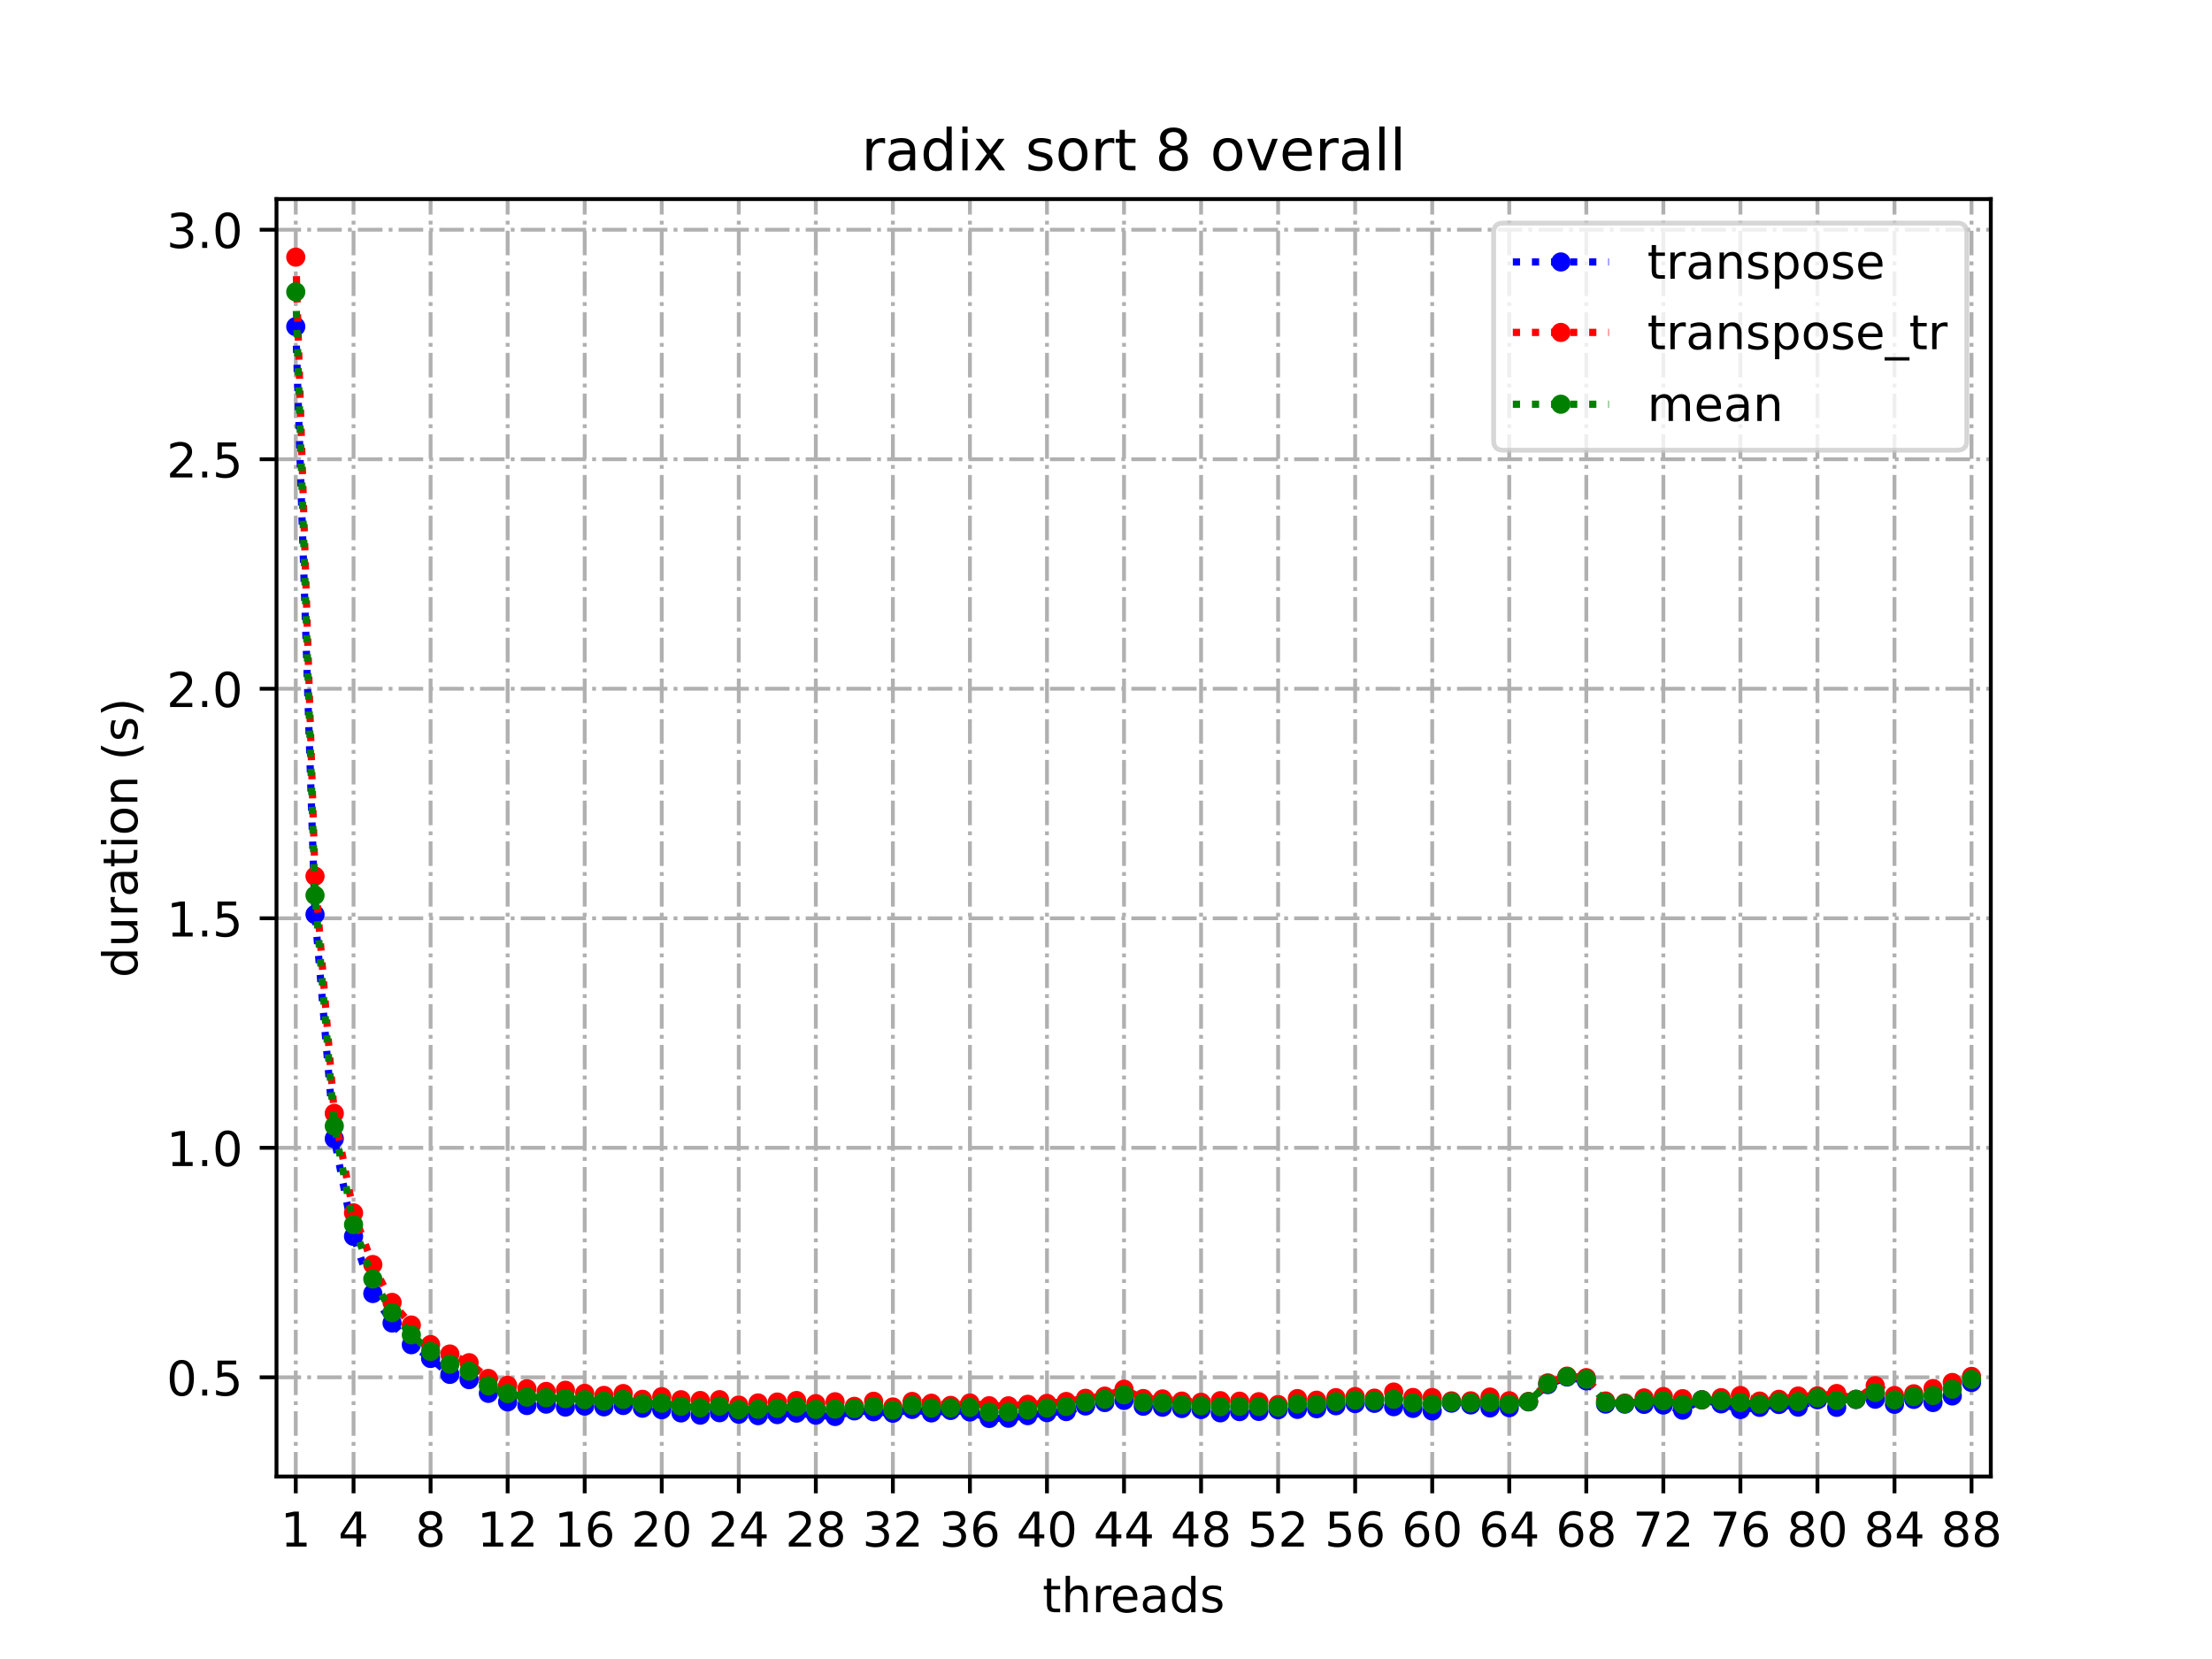 <?xml version="1.0" encoding="utf-8" standalone="no"?>
<!DOCTYPE svg PUBLIC "-//W3C//DTD SVG 1.1//EN"
  "http://www.w3.org/Graphics/SVG/1.1/DTD/svg11.dtd">
<!-- Created with matplotlib (https://matplotlib.org/) -->
<svg height="345.6pt" version="1.1" viewBox="0 0 460.8 345.6" width="460.8pt" xmlns="http://www.w3.org/2000/svg" xmlns:xlink="http://www.w3.org/1999/xlink">
 <defs>
  <style type="text/css">*{stroke-linecap:butt;stroke-linejoin:round;}</style>
 </defs>
 <g id="figure_1">
  <g id="patch_1">
   <path d="M 0 345.6 
L 460.8 345.6 
L 460.8 0 
L 0 0 
z
" style="fill:#ffffff;"/>
  </g>
  <g id="axes_1">
   <g id="patch_2">
    <path d="M 57.6 307.584 
L 414.72 307.584 
L 414.72 41.472 
L 57.6 41.472 
z
" style="fill:#ffffff;"/>
   </g>
   <g id="matplotlib.axis_1">
    <g id="xtick_1">
     <g id="line2d_1">
      <path clip-path="url(#p4ceac92006)" d="M 61.613 307.584 
L 61.613 41.472 
" style="fill:none;stroke:#b0b0b0;stroke-dasharray:5.12,1.28,0.8,1.28;stroke-dashoffset:0;stroke-width:0.8;"/>
     </g>
     <g id="line2d_2">
      <defs>
       <path d="M 0 0 
L 0 3.5 
" id="me620212ab2" style="stroke:#000000;stroke-width:0.8;"/>
      </defs>
      <g>
       <use style="stroke:#000000;stroke-width:0.8;" x="61.613" xlink:href="#me620212ab2" y="307.584"/>
      </g>
     </g>
     <g id="text_1">
      <!-- 1 -->
      <g transform="translate(58.431 322.182)scale(0.1 -0.1)">
       <defs>
        <path d="M 12.406 8.297 
L 28.516 8.297 
L 28.516 63.922 
L 10.984 60.406 
L 10.984 69.391 
L 28.422 72.906 
L 38.281 72.906 
L 38.281 8.297 
L 54.391 8.297 
L 54.391 0 
L 12.406 0 
z
" id="DejaVuSans-49"/>
       </defs>
       <use xlink:href="#DejaVuSans-49"/>
      </g>
     </g>
    </g>
    <g id="xtick_2">
     <g id="line2d_3">
      <path clip-path="url(#p4ceac92006)" d="M 73.65 307.584 
L 73.65 41.472 
" style="fill:none;stroke:#b0b0b0;stroke-dasharray:5.12,1.28,0.8,1.28;stroke-dashoffset:0;stroke-width:0.8;"/>
     </g>
     <g id="line2d_4">
      <g>
       <use style="stroke:#000000;stroke-width:0.8;" x="73.65" xlink:href="#me620212ab2" y="307.584"/>
      </g>
     </g>
     <g id="text_2">
      <!-- 4 -->
      <g transform="translate(70.469 322.182)scale(0.1 -0.1)">
       <defs>
        <path d="M 37.797 64.312 
L 12.891 25.391 
L 37.797 25.391 
z
M 35.203 72.906 
L 47.609 72.906 
L 47.609 25.391 
L 58.016 25.391 
L 58.016 17.188 
L 47.609 17.188 
L 47.609 0 
L 37.797 0 
L 37.797 17.188 
L 4.891 17.188 
L 4.891 26.703 
z
" id="DejaVuSans-52"/>
       </defs>
       <use xlink:href="#DejaVuSans-52"/>
      </g>
     </g>
    </g>
    <g id="xtick_3">
     <g id="line2d_5">
      <path clip-path="url(#p4ceac92006)" d="M 89.701 307.584 
L 89.701 41.472 
" style="fill:none;stroke:#b0b0b0;stroke-dasharray:5.12,1.28,0.8,1.28;stroke-dashoffset:0;stroke-width:0.8;"/>
     </g>
     <g id="line2d_6">
      <g>
       <use style="stroke:#000000;stroke-width:0.8;" x="89.701" xlink:href="#me620212ab2" y="307.584"/>
      </g>
     </g>
     <g id="text_3">
      <!-- 8 -->
      <g transform="translate(86.519 322.182)scale(0.1 -0.1)">
       <defs>
        <path d="M 31.781 34.625 
Q 24.75 34.625 20.719 30.859 
Q 16.703 27.094 16.703 20.516 
Q 16.703 13.922 20.719 10.156 
Q 24.75 6.391 31.781 6.391 
Q 38.812 6.391 42.859 10.172 
Q 46.922 13.969 46.922 20.516 
Q 46.922 27.094 42.891 30.859 
Q 38.875 34.625 31.781 34.625 
z
M 21.922 38.812 
Q 15.578 40.375 12.031 44.719 
Q 8.5 49.078 8.5 55.328 
Q 8.5 64.062 14.719 69.141 
Q 20.953 74.219 31.781 74.219 
Q 42.672 74.219 48.875 69.141 
Q 55.078 64.062 55.078 55.328 
Q 55.078 49.078 51.531 44.719 
Q 48 40.375 41.703 38.812 
Q 48.828 37.156 52.797 32.312 
Q 56.781 27.484 56.781 20.516 
Q 56.781 9.906 50.312 4.234 
Q 43.844 -1.422 31.781 -1.422 
Q 19.734 -1.422 13.25 4.234 
Q 6.781 9.906 6.781 20.516 
Q 6.781 27.484 10.781 32.312 
Q 14.797 37.156 21.922 38.812 
z
M 18.312 54.391 
Q 18.312 48.734 21.844 45.562 
Q 25.391 42.391 31.781 42.391 
Q 38.141 42.391 41.719 45.562 
Q 45.312 48.734 45.312 54.391 
Q 45.312 60.062 41.719 63.234 
Q 38.141 66.406 31.781 66.406 
Q 25.391 66.406 21.844 63.234 
Q 18.312 60.062 18.312 54.391 
z
" id="DejaVuSans-56"/>
       </defs>
       <use xlink:href="#DejaVuSans-56"/>
      </g>
     </g>
    </g>
    <g id="xtick_4">
     <g id="line2d_7">
      <path clip-path="url(#p4ceac92006)" d="M 105.751 307.584 
L 105.751 41.472 
" style="fill:none;stroke:#b0b0b0;stroke-dasharray:5.12,1.28,0.8,1.28;stroke-dashoffset:0;stroke-width:0.8;"/>
     </g>
     <g id="line2d_8">
      <g>
       <use style="stroke:#000000;stroke-width:0.8;" x="105.751" xlink:href="#me620212ab2" y="307.584"/>
      </g>
     </g>
     <g id="text_4">
      <!-- 12 -->
      <g transform="translate(99.389 322.182)scale(0.1 -0.1)">
       <defs>
        <path d="M 19.188 8.297 
L 53.609 8.297 
L 53.609 0 
L 7.328 0 
L 7.328 8.297 
Q 12.938 14.109 22.625 23.891 
Q 32.328 33.688 34.812 36.531 
Q 39.547 41.844 41.422 45.531 
Q 43.312 49.219 43.312 52.781 
Q 43.312 58.594 39.234 62.25 
Q 35.156 65.922 28.609 65.922 
Q 23.969 65.922 18.812 64.312 
Q 13.672 62.703 7.812 59.422 
L 7.812 69.391 
Q 13.766 71.781 18.938 73 
Q 24.125 74.219 28.422 74.219 
Q 39.75 74.219 46.484 68.547 
Q 53.219 62.891 53.219 53.422 
Q 53.219 48.922 51.531 44.891 
Q 49.859 40.875 45.406 35.406 
Q 44.188 33.984 37.641 27.219 
Q 31.109 20.453 19.188 8.297 
z
" id="DejaVuSans-50"/>
       </defs>
       <use xlink:href="#DejaVuSans-49"/>
       <use x="63.623" xlink:href="#DejaVuSans-50"/>
      </g>
     </g>
    </g>
    <g id="xtick_5">
     <g id="line2d_9">
      <path clip-path="url(#p4ceac92006)" d="M 121.801 307.584 
L 121.801 41.472 
" style="fill:none;stroke:#b0b0b0;stroke-dasharray:5.12,1.28,0.8,1.28;stroke-dashoffset:0;stroke-width:0.8;"/>
     </g>
     <g id="line2d_10">
      <g>
       <use style="stroke:#000000;stroke-width:0.8;" x="121.801" xlink:href="#me620212ab2" y="307.584"/>
      </g>
     </g>
     <g id="text_5">
      <!-- 16 -->
      <g transform="translate(115.439 322.182)scale(0.1 -0.1)">
       <defs>
        <path d="M 33.016 40.375 
Q 26.375 40.375 22.484 35.828 
Q 18.609 31.297 18.609 23.391 
Q 18.609 15.531 22.484 10.953 
Q 26.375 6.391 33.016 6.391 
Q 39.656 6.391 43.531 10.953 
Q 47.406 15.531 47.406 23.391 
Q 47.406 31.297 43.531 35.828 
Q 39.656 40.375 33.016 40.375 
z
M 52.594 71.297 
L 52.594 62.312 
Q 48.875 64.062 45.094 64.984 
Q 41.312 65.922 37.594 65.922 
Q 27.828 65.922 22.672 59.328 
Q 17.531 52.734 16.797 39.406 
Q 19.672 43.656 24.016 45.922 
Q 28.375 48.188 33.594 48.188 
Q 44.578 48.188 50.953 41.516 
Q 57.328 34.859 57.328 23.391 
Q 57.328 12.156 50.688 5.359 
Q 44.047 -1.422 33.016 -1.422 
Q 20.359 -1.422 13.672 8.266 
Q 6.984 17.969 6.984 36.375 
Q 6.984 53.656 15.188 63.938 
Q 23.391 74.219 37.203 74.219 
Q 40.922 74.219 44.703 73.484 
Q 48.484 72.75 52.594 71.297 
z
" id="DejaVuSans-54"/>
       </defs>
       <use xlink:href="#DejaVuSans-49"/>
       <use x="63.623" xlink:href="#DejaVuSans-54"/>
      </g>
     </g>
    </g>
    <g id="xtick_6">
     <g id="line2d_11">
      <path clip-path="url(#p4ceac92006)" d="M 137.852 307.584 
L 137.852 41.472 
" style="fill:none;stroke:#b0b0b0;stroke-dasharray:5.12,1.28,0.8,1.28;stroke-dashoffset:0;stroke-width:0.8;"/>
     </g>
     <g id="line2d_12">
      <g>
       <use style="stroke:#000000;stroke-width:0.8;" x="137.852" xlink:href="#me620212ab2" y="307.584"/>
      </g>
     </g>
     <g id="text_6">
      <!-- 20 -->
      <g transform="translate(131.489 322.182)scale(0.1 -0.1)">
       <defs>
        <path d="M 31.781 66.406 
Q 24.172 66.406 20.328 58.906 
Q 16.5 51.422 16.5 36.375 
Q 16.5 21.391 20.328 13.891 
Q 24.172 6.391 31.781 6.391 
Q 39.453 6.391 43.281 13.891 
Q 47.125 21.391 47.125 36.375 
Q 47.125 51.422 43.281 58.906 
Q 39.453 66.406 31.781 66.406 
z
M 31.781 74.219 
Q 44.047 74.219 50.516 64.516 
Q 56.984 54.828 56.984 36.375 
Q 56.984 17.969 50.516 8.266 
Q 44.047 -1.422 31.781 -1.422 
Q 19.531 -1.422 13.062 8.266 
Q 6.594 17.969 6.594 36.375 
Q 6.594 54.828 13.062 64.516 
Q 19.531 74.219 31.781 74.219 
z
" id="DejaVuSans-48"/>
       </defs>
       <use xlink:href="#DejaVuSans-50"/>
       <use x="63.623" xlink:href="#DejaVuSans-48"/>
      </g>
     </g>
    </g>
    <g id="xtick_7">
     <g id="line2d_13">
      <path clip-path="url(#p4ceac92006)" d="M 153.902 307.584 
L 153.902 41.472 
" style="fill:none;stroke:#b0b0b0;stroke-dasharray:5.12,1.28,0.8,1.28;stroke-dashoffset:0;stroke-width:0.8;"/>
     </g>
     <g id="line2d_14">
      <g>
       <use style="stroke:#000000;stroke-width:0.8;" x="153.902" xlink:href="#me620212ab2" y="307.584"/>
      </g>
     </g>
     <g id="text_7">
      <!-- 24 -->
      <g transform="translate(147.54 322.182)scale(0.1 -0.1)">
       <use xlink:href="#DejaVuSans-50"/>
       <use x="63.623" xlink:href="#DejaVuSans-52"/>
      </g>
     </g>
    </g>
    <g id="xtick_8">
     <g id="line2d_15">
      <path clip-path="url(#p4ceac92006)" d="M 169.952 307.584 
L 169.952 41.472 
" style="fill:none;stroke:#b0b0b0;stroke-dasharray:5.12,1.28,0.8,1.28;stroke-dashoffset:0;stroke-width:0.8;"/>
     </g>
     <g id="line2d_16">
      <g>
       <use style="stroke:#000000;stroke-width:0.8;" x="169.952" xlink:href="#me620212ab2" y="307.584"/>
      </g>
     </g>
     <g id="text_8">
      <!-- 28 -->
      <g transform="translate(163.59 322.182)scale(0.1 -0.1)">
       <use xlink:href="#DejaVuSans-50"/>
       <use x="63.623" xlink:href="#DejaVuSans-56"/>
      </g>
     </g>
    </g>
    <g id="xtick_9">
     <g id="line2d_17">
      <path clip-path="url(#p4ceac92006)" d="M 186.003 307.584 
L 186.003 41.472 
" style="fill:none;stroke:#b0b0b0;stroke-dasharray:5.12,1.28,0.8,1.28;stroke-dashoffset:0;stroke-width:0.8;"/>
     </g>
     <g id="line2d_18">
      <g>
       <use style="stroke:#000000;stroke-width:0.8;" x="186.003" xlink:href="#me620212ab2" y="307.584"/>
      </g>
     </g>
     <g id="text_9">
      <!-- 32 -->
      <g transform="translate(179.64 322.182)scale(0.1 -0.1)">
       <defs>
        <path d="M 40.578 39.312 
Q 47.656 37.797 51.625 33 
Q 55.609 28.219 55.609 21.188 
Q 55.609 10.406 48.188 4.484 
Q 40.766 -1.422 27.094 -1.422 
Q 22.516 -1.422 17.656 -0.516 
Q 12.797 0.391 7.625 2.203 
L 7.625 11.719 
Q 11.719 9.328 16.594 8.109 
Q 21.484 6.891 26.812 6.891 
Q 36.078 6.891 40.938 10.547 
Q 45.797 14.203 45.797 21.188 
Q 45.797 27.641 41.281 31.266 
Q 36.766 34.906 28.719 34.906 
L 20.219 34.906 
L 20.219 43.016 
L 29.109 43.016 
Q 36.375 43.016 40.234 45.922 
Q 44.094 48.828 44.094 54.297 
Q 44.094 59.906 40.109 62.906 
Q 36.141 65.922 28.719 65.922 
Q 24.656 65.922 20.016 65.031 
Q 15.375 64.156 9.812 62.312 
L 9.812 71.094 
Q 15.438 72.656 20.344 73.438 
Q 25.25 74.219 29.594 74.219 
Q 40.828 74.219 47.359 69.109 
Q 53.906 64.016 53.906 55.328 
Q 53.906 49.266 50.438 45.094 
Q 46.969 40.922 40.578 39.312 
z
" id="DejaVuSans-51"/>
       </defs>
       <use xlink:href="#DejaVuSans-51"/>
       <use x="63.623" xlink:href="#DejaVuSans-50"/>
      </g>
     </g>
    </g>
    <g id="xtick_10">
     <g id="line2d_19">
      <path clip-path="url(#p4ceac92006)" d="M 202.053 307.584 
L 202.053 41.472 
" style="fill:none;stroke:#b0b0b0;stroke-dasharray:5.12,1.28,0.8,1.28;stroke-dashoffset:0;stroke-width:0.8;"/>
     </g>
     <g id="line2d_20">
      <g>
       <use style="stroke:#000000;stroke-width:0.8;" x="202.053" xlink:href="#me620212ab2" y="307.584"/>
      </g>
     </g>
     <g id="text_10">
      <!-- 36 -->
      <g transform="translate(195.691 322.182)scale(0.1 -0.1)">
       <use xlink:href="#DejaVuSans-51"/>
       <use x="63.623" xlink:href="#DejaVuSans-54"/>
      </g>
     </g>
    </g>
    <g id="xtick_11">
     <g id="line2d_21">
      <path clip-path="url(#p4ceac92006)" d="M 218.103 307.584 
L 218.103 41.472 
" style="fill:none;stroke:#b0b0b0;stroke-dasharray:5.12,1.28,0.8,1.28;stroke-dashoffset:0;stroke-width:0.8;"/>
     </g>
     <g id="line2d_22">
      <g>
       <use style="stroke:#000000;stroke-width:0.8;" x="218.103" xlink:href="#me620212ab2" y="307.584"/>
      </g>
     </g>
     <g id="text_11">
      <!-- 40 -->
      <g transform="translate(211.741 322.182)scale(0.1 -0.1)">
       <use xlink:href="#DejaVuSans-52"/>
       <use x="63.623" xlink:href="#DejaVuSans-48"/>
      </g>
     </g>
    </g>
    <g id="xtick_12">
     <g id="line2d_23">
      <path clip-path="url(#p4ceac92006)" d="M 234.154 307.584 
L 234.154 41.472 
" style="fill:none;stroke:#b0b0b0;stroke-dasharray:5.12,1.28,0.8,1.28;stroke-dashoffset:0;stroke-width:0.8;"/>
     </g>
     <g id="line2d_24">
      <g>
       <use style="stroke:#000000;stroke-width:0.8;" x="234.154" xlink:href="#me620212ab2" y="307.584"/>
      </g>
     </g>
     <g id="text_12">
      <!-- 44 -->
      <g transform="translate(227.791 322.182)scale(0.1 -0.1)">
       <use xlink:href="#DejaVuSans-52"/>
       <use x="63.623" xlink:href="#DejaVuSans-52"/>
      </g>
     </g>
    </g>
    <g id="xtick_13">
     <g id="line2d_25">
      <path clip-path="url(#p4ceac92006)" d="M 250.204 307.584 
L 250.204 41.472 
" style="fill:none;stroke:#b0b0b0;stroke-dasharray:5.12,1.28,0.8,1.28;stroke-dashoffset:0;stroke-width:0.8;"/>
     </g>
     <g id="line2d_26">
      <g>
       <use style="stroke:#000000;stroke-width:0.8;" x="250.204" xlink:href="#me620212ab2" y="307.584"/>
      </g>
     </g>
     <g id="text_13">
      <!-- 48 -->
      <g transform="translate(243.842 322.182)scale(0.1 -0.1)">
       <use xlink:href="#DejaVuSans-52"/>
       <use x="63.623" xlink:href="#DejaVuSans-56"/>
      </g>
     </g>
    </g>
    <g id="xtick_14">
     <g id="line2d_27">
      <path clip-path="url(#p4ceac92006)" d="M 266.254 307.584 
L 266.254 41.472 
" style="fill:none;stroke:#b0b0b0;stroke-dasharray:5.12,1.28,0.8,1.28;stroke-dashoffset:0;stroke-width:0.8;"/>
     </g>
     <g id="line2d_28">
      <g>
       <use style="stroke:#000000;stroke-width:0.8;" x="266.254" xlink:href="#me620212ab2" y="307.584"/>
      </g>
     </g>
     <g id="text_14">
      <!-- 52 -->
      <g transform="translate(259.892 322.182)scale(0.1 -0.1)">
       <defs>
        <path d="M 10.797 72.906 
L 49.516 72.906 
L 49.516 64.594 
L 19.828 64.594 
L 19.828 46.734 
Q 21.969 47.469 24.109 47.828 
Q 26.266 48.188 28.422 48.188 
Q 40.625 48.188 47.75 41.5 
Q 54.891 34.812 54.891 23.391 
Q 54.891 11.625 47.562 5.094 
Q 40.234 -1.422 26.906 -1.422 
Q 22.312 -1.422 17.547 -0.641 
Q 12.797 0.141 7.719 1.703 
L 7.719 11.625 
Q 12.109 9.234 16.797 8.062 
Q 21.484 6.891 26.703 6.891 
Q 35.156 6.891 40.078 11.328 
Q 45.016 15.766 45.016 23.391 
Q 45.016 31 40.078 35.438 
Q 35.156 39.891 26.703 39.891 
Q 22.75 39.891 18.812 39.016 
Q 14.891 38.141 10.797 36.281 
z
" id="DejaVuSans-53"/>
       </defs>
       <use xlink:href="#DejaVuSans-53"/>
       <use x="63.623" xlink:href="#DejaVuSans-50"/>
      </g>
     </g>
    </g>
    <g id="xtick_15">
     <g id="line2d_29">
      <path clip-path="url(#p4ceac92006)" d="M 282.305 307.584 
L 282.305 41.472 
" style="fill:none;stroke:#b0b0b0;stroke-dasharray:5.12,1.28,0.8,1.28;stroke-dashoffset:0;stroke-width:0.8;"/>
     </g>
     <g id="line2d_30">
      <g>
       <use style="stroke:#000000;stroke-width:0.8;" x="282.305" xlink:href="#me620212ab2" y="307.584"/>
      </g>
     </g>
     <g id="text_15">
      <!-- 56 -->
      <g transform="translate(275.942 322.182)scale(0.1 -0.1)">
       <use xlink:href="#DejaVuSans-53"/>
       <use x="63.623" xlink:href="#DejaVuSans-54"/>
      </g>
     </g>
    </g>
    <g id="xtick_16">
     <g id="line2d_31">
      <path clip-path="url(#p4ceac92006)" d="M 298.355 307.584 
L 298.355 41.472 
" style="fill:none;stroke:#b0b0b0;stroke-dasharray:5.12,1.28,0.8,1.28;stroke-dashoffset:0;stroke-width:0.8;"/>
     </g>
     <g id="line2d_32">
      <g>
       <use style="stroke:#000000;stroke-width:0.8;" x="298.355" xlink:href="#me620212ab2" y="307.584"/>
      </g>
     </g>
     <g id="text_16">
      <!-- 60 -->
      <g transform="translate(291.993 322.182)scale(0.1 -0.1)">
       <use xlink:href="#DejaVuSans-54"/>
       <use x="63.623" xlink:href="#DejaVuSans-48"/>
      </g>
     </g>
    </g>
    <g id="xtick_17">
     <g id="line2d_33">
      <path clip-path="url(#p4ceac92006)" d="M 314.405 307.584 
L 314.405 41.472 
" style="fill:none;stroke:#b0b0b0;stroke-dasharray:5.12,1.28,0.8,1.28;stroke-dashoffset:0;stroke-width:0.8;"/>
     </g>
     <g id="line2d_34">
      <g>
       <use style="stroke:#000000;stroke-width:0.8;" x="314.405" xlink:href="#me620212ab2" y="307.584"/>
      </g>
     </g>
     <g id="text_17">
      <!-- 64 -->
      <g transform="translate(308.043 322.182)scale(0.1 -0.1)">
       <use xlink:href="#DejaVuSans-54"/>
       <use x="63.623" xlink:href="#DejaVuSans-52"/>
      </g>
     </g>
    </g>
    <g id="xtick_18">
     <g id="line2d_35">
      <path clip-path="url(#p4ceac92006)" d="M 330.456 307.584 
L 330.456 41.472 
" style="fill:none;stroke:#b0b0b0;stroke-dasharray:5.12,1.28,0.8,1.28;stroke-dashoffset:0;stroke-width:0.8;"/>
     </g>
     <g id="line2d_36">
      <g>
       <use style="stroke:#000000;stroke-width:0.8;" x="330.456" xlink:href="#me620212ab2" y="307.584"/>
      </g>
     </g>
     <g id="text_18">
      <!-- 68 -->
      <g transform="translate(324.093 322.182)scale(0.1 -0.1)">
       <use xlink:href="#DejaVuSans-54"/>
       <use x="63.623" xlink:href="#DejaVuSans-56"/>
      </g>
     </g>
    </g>
    <g id="xtick_19">
     <g id="line2d_37">
      <path clip-path="url(#p4ceac92006)" d="M 346.506 307.584 
L 346.506 41.472 
" style="fill:none;stroke:#b0b0b0;stroke-dasharray:5.12,1.28,0.8,1.28;stroke-dashoffset:0;stroke-width:0.8;"/>
     </g>
     <g id="line2d_38">
      <g>
       <use style="stroke:#000000;stroke-width:0.8;" x="346.506" xlink:href="#me620212ab2" y="307.584"/>
      </g>
     </g>
     <g id="text_19">
      <!-- 72 -->
      <g transform="translate(340.144 322.182)scale(0.1 -0.1)">
       <defs>
        <path d="M 8.203 72.906 
L 55.078 72.906 
L 55.078 68.703 
L 28.609 0 
L 18.312 0 
L 43.219 64.594 
L 8.203 64.594 
z
" id="DejaVuSans-55"/>
       </defs>
       <use xlink:href="#DejaVuSans-55"/>
       <use x="63.623" xlink:href="#DejaVuSans-50"/>
      </g>
     </g>
    </g>
    <g id="xtick_20">
     <g id="line2d_39">
      <path clip-path="url(#p4ceac92006)" d="M 362.556 307.584 
L 362.556 41.472 
" style="fill:none;stroke:#b0b0b0;stroke-dasharray:5.12,1.28,0.8,1.28;stroke-dashoffset:0;stroke-width:0.8;"/>
     </g>
     <g id="line2d_40">
      <g>
       <use style="stroke:#000000;stroke-width:0.8;" x="362.556" xlink:href="#me620212ab2" y="307.584"/>
      </g>
     </g>
     <g id="text_20">
      <!-- 76 -->
      <g transform="translate(356.194 322.182)scale(0.1 -0.1)">
       <use xlink:href="#DejaVuSans-55"/>
       <use x="63.623" xlink:href="#DejaVuSans-54"/>
      </g>
     </g>
    </g>
    <g id="xtick_21">
     <g id="line2d_41">
      <path clip-path="url(#p4ceac92006)" d="M 378.607 307.584 
L 378.607 41.472 
" style="fill:none;stroke:#b0b0b0;stroke-dasharray:5.12,1.28,0.8,1.28;stroke-dashoffset:0;stroke-width:0.8;"/>
     </g>
     <g id="line2d_42">
      <g>
       <use style="stroke:#000000;stroke-width:0.8;" x="378.607" xlink:href="#me620212ab2" y="307.584"/>
      </g>
     </g>
     <g id="text_21">
      <!-- 80 -->
      <g transform="translate(372.244 322.182)scale(0.1 -0.1)">
       <use xlink:href="#DejaVuSans-56"/>
       <use x="63.623" xlink:href="#DejaVuSans-48"/>
      </g>
     </g>
    </g>
    <g id="xtick_22">
     <g id="line2d_43">
      <path clip-path="url(#p4ceac92006)" d="M 394.657 307.584 
L 394.657 41.472 
" style="fill:none;stroke:#b0b0b0;stroke-dasharray:5.12,1.28,0.8,1.28;stroke-dashoffset:0;stroke-width:0.8;"/>
     </g>
     <g id="line2d_44">
      <g>
       <use style="stroke:#000000;stroke-width:0.8;" x="394.657" xlink:href="#me620212ab2" y="307.584"/>
      </g>
     </g>
     <g id="text_22">
      <!-- 84 -->
      <g transform="translate(388.295 322.182)scale(0.1 -0.1)">
       <use xlink:href="#DejaVuSans-56"/>
       <use x="63.623" xlink:href="#DejaVuSans-52"/>
      </g>
     </g>
    </g>
    <g id="xtick_23">
     <g id="line2d_45">
      <path clip-path="url(#p4ceac92006)" d="M 410.707 307.584 
L 410.707 41.472 
" style="fill:none;stroke:#b0b0b0;stroke-dasharray:5.12,1.28,0.8,1.28;stroke-dashoffset:0;stroke-width:0.8;"/>
     </g>
     <g id="line2d_46">
      <g>
       <use style="stroke:#000000;stroke-width:0.8;" x="410.707" xlink:href="#me620212ab2" y="307.584"/>
      </g>
     </g>
     <g id="text_23">
      <!-- 88 -->
      <g transform="translate(404.345 322.182)scale(0.1 -0.1)">
       <use xlink:href="#DejaVuSans-56"/>
       <use x="63.623" xlink:href="#DejaVuSans-56"/>
      </g>
     </g>
    </g>
    <g id="text_24">
     <!-- threads -->
     <g transform="translate(217.169 335.861)scale(0.1 -0.1)">
      <defs>
       <path d="M 18.312 70.219 
L 18.312 54.688 
L 36.812 54.688 
L 36.812 47.703 
L 18.312 47.703 
L 18.312 18.016 
Q 18.312 11.328 20.141 9.422 
Q 21.969 7.516 27.594 7.516 
L 36.812 7.516 
L 36.812 0 
L 27.594 0 
Q 17.188 0 13.234 3.875 
Q 9.281 7.766 9.281 18.016 
L 9.281 47.703 
L 2.688 47.703 
L 2.688 54.688 
L 9.281 54.688 
L 9.281 70.219 
z
" id="DejaVuSans-116"/>
       <path d="M 54.891 33.016 
L 54.891 0 
L 45.906 0 
L 45.906 32.719 
Q 45.906 40.484 42.875 44.328 
Q 39.844 48.188 33.797 48.188 
Q 26.516 48.188 22.312 43.547 
Q 18.109 38.922 18.109 30.906 
L 18.109 0 
L 9.078 0 
L 9.078 75.984 
L 18.109 75.984 
L 18.109 46.188 
Q 21.344 51.125 25.703 53.562 
Q 30.078 56 35.797 56 
Q 45.219 56 50.047 50.172 
Q 54.891 44.344 54.891 33.016 
z
" id="DejaVuSans-104"/>
       <path d="M 41.109 46.297 
Q 39.594 47.172 37.812 47.578 
Q 36.031 48 33.891 48 
Q 26.266 48 22.188 43.047 
Q 18.109 38.094 18.109 28.812 
L 18.109 0 
L 9.078 0 
L 9.078 54.688 
L 18.109 54.688 
L 18.109 46.188 
Q 20.953 51.172 25.484 53.578 
Q 30.031 56 36.531 56 
Q 37.453 56 38.578 55.875 
Q 39.703 55.766 41.062 55.516 
z
" id="DejaVuSans-114"/>
       <path d="M 56.203 29.594 
L 56.203 25.203 
L 14.891 25.203 
Q 15.484 15.922 20.484 11.062 
Q 25.484 6.203 34.422 6.203 
Q 39.594 6.203 44.453 7.469 
Q 49.312 8.734 54.109 11.281 
L 54.109 2.781 
Q 49.266 0.734 44.188 -0.344 
Q 39.109 -1.422 33.891 -1.422 
Q 20.797 -1.422 13.156 6.188 
Q 5.516 13.812 5.516 26.812 
Q 5.516 40.234 12.766 48.109 
Q 20.016 56 32.328 56 
Q 43.359 56 49.781 48.891 
Q 56.203 41.797 56.203 29.594 
z
M 47.219 32.234 
Q 47.125 39.594 43.094 43.984 
Q 39.062 48.391 32.422 48.391 
Q 24.906 48.391 20.391 44.141 
Q 15.875 39.891 15.188 32.172 
z
" id="DejaVuSans-101"/>
       <path d="M 34.281 27.484 
Q 23.391 27.484 19.188 25 
Q 14.984 22.516 14.984 16.5 
Q 14.984 11.719 18.141 8.906 
Q 21.297 6.109 26.703 6.109 
Q 34.188 6.109 38.703 11.406 
Q 43.219 16.703 43.219 25.484 
L 43.219 27.484 
z
M 52.203 31.203 
L 52.203 0 
L 43.219 0 
L 43.219 8.297 
Q 40.141 3.328 35.547 0.953 
Q 30.953 -1.422 24.312 -1.422 
Q 15.922 -1.422 10.953 3.297 
Q 6 8.016 6 15.922 
Q 6 25.141 12.172 29.828 
Q 18.359 34.516 30.609 34.516 
L 43.219 34.516 
L 43.219 35.406 
Q 43.219 41.609 39.141 45 
Q 35.062 48.391 27.688 48.391 
Q 23 48.391 18.547 47.266 
Q 14.109 46.141 10.016 43.891 
L 10.016 52.203 
Q 14.938 54.109 19.578 55.047 
Q 24.219 56 28.609 56 
Q 40.484 56 46.344 49.844 
Q 52.203 43.703 52.203 31.203 
z
" id="DejaVuSans-97"/>
       <path d="M 45.406 46.391 
L 45.406 75.984 
L 54.391 75.984 
L 54.391 0 
L 45.406 0 
L 45.406 8.203 
Q 42.578 3.328 38.25 0.953 
Q 33.938 -1.422 27.875 -1.422 
Q 17.969 -1.422 11.734 6.484 
Q 5.516 14.406 5.516 27.297 
Q 5.516 40.188 11.734 48.094 
Q 17.969 56 27.875 56 
Q 33.938 56 38.25 53.625 
Q 42.578 51.266 45.406 46.391 
z
M 14.797 27.297 
Q 14.797 17.391 18.875 11.75 
Q 22.953 6.109 30.078 6.109 
Q 37.203 6.109 41.297 11.75 
Q 45.406 17.391 45.406 27.297 
Q 45.406 37.203 41.297 42.844 
Q 37.203 48.484 30.078 48.484 
Q 22.953 48.484 18.875 42.844 
Q 14.797 37.203 14.797 27.297 
z
" id="DejaVuSans-100"/>
       <path d="M 44.281 53.078 
L 44.281 44.578 
Q 40.484 46.531 36.375 47.5 
Q 32.281 48.484 27.875 48.484 
Q 21.188 48.484 17.844 46.438 
Q 14.5 44.391 14.5 40.281 
Q 14.5 37.156 16.891 35.375 
Q 19.281 33.594 26.516 31.984 
L 29.594 31.297 
Q 39.156 29.25 43.188 25.516 
Q 47.219 21.781 47.219 15.094 
Q 47.219 7.469 41.188 3.016 
Q 35.156 -1.422 24.609 -1.422 
Q 20.219 -1.422 15.453 -0.562 
Q 10.688 0.297 5.422 2 
L 5.422 11.281 
Q 10.406 8.688 15.234 7.391 
Q 20.062 6.109 24.812 6.109 
Q 31.156 6.109 34.562 8.281 
Q 37.984 10.453 37.984 14.406 
Q 37.984 18.062 35.516 20.016 
Q 33.062 21.969 24.703 23.781 
L 21.578 24.516 
Q 13.234 26.266 9.516 29.906 
Q 5.812 33.547 5.812 39.891 
Q 5.812 47.609 11.281 51.797 
Q 16.75 56 26.812 56 
Q 31.781 56 36.172 55.266 
Q 40.578 54.547 44.281 53.078 
z
" id="DejaVuSans-115"/>
      </defs>
      <use xlink:href="#DejaVuSans-116"/>
      <use x="39.209" xlink:href="#DejaVuSans-104"/>
      <use x="102.588" xlink:href="#DejaVuSans-114"/>
      <use x="141.451" xlink:href="#DejaVuSans-101"/>
      <use x="202.975" xlink:href="#DejaVuSans-97"/>
      <use x="264.254" xlink:href="#DejaVuSans-100"/>
      <use x="327.73" xlink:href="#DejaVuSans-115"/>
     </g>
    </g>
   </g>
   <g id="matplotlib.axis_2">
    <g id="ytick_1">
     <g id="line2d_47">
      <path clip-path="url(#p4ceac92006)" d="M 57.6 286.921 
L 414.72 286.921 
" style="fill:none;stroke:#b0b0b0;stroke-dasharray:5.12,1.28,0.8,1.28;stroke-dashoffset:0;stroke-width:0.8;"/>
     </g>
     <g id="line2d_48">
      <defs>
       <path d="M 0 0 
L -3.5 0 
" id="m94a3f8bdfe" style="stroke:#000000;stroke-width:0.8;"/>
      </defs>
      <g>
       <use style="stroke:#000000;stroke-width:0.8;" x="57.6" xlink:href="#m94a3f8bdfe" y="286.921"/>
      </g>
     </g>
     <g id="text_25">
      <!-- 0.5 -->
      <g transform="translate(34.697 290.72)scale(0.1 -0.1)">
       <defs>
        <path d="M 10.688 12.406 
L 21 12.406 
L 21 0 
L 10.688 0 
z
" id="DejaVuSans-46"/>
       </defs>
       <use xlink:href="#DejaVuSans-48"/>
       <use x="63.623" xlink:href="#DejaVuSans-46"/>
       <use x="95.41" xlink:href="#DejaVuSans-53"/>
      </g>
     </g>
    </g>
    <g id="ytick_2">
     <g id="line2d_49">
      <path clip-path="url(#p4ceac92006)" d="M 57.6 239.107 
L 414.72 239.107 
" style="fill:none;stroke:#b0b0b0;stroke-dasharray:5.12,1.28,0.8,1.28;stroke-dashoffset:0;stroke-width:0.8;"/>
     </g>
     <g id="line2d_50">
      <g>
       <use style="stroke:#000000;stroke-width:0.8;" x="57.6" xlink:href="#m94a3f8bdfe" y="239.107"/>
      </g>
     </g>
     <g id="text_26">
      <!-- 1.0 -->
      <g transform="translate(34.697 242.906)scale(0.1 -0.1)">
       <use xlink:href="#DejaVuSans-49"/>
       <use x="63.623" xlink:href="#DejaVuSans-46"/>
       <use x="95.41" xlink:href="#DejaVuSans-48"/>
      </g>
     </g>
    </g>
    <g id="ytick_3">
     <g id="line2d_51">
      <path clip-path="url(#p4ceac92006)" d="M 57.6 191.293 
L 414.72 191.293 
" style="fill:none;stroke:#b0b0b0;stroke-dasharray:5.12,1.28,0.8,1.28;stroke-dashoffset:0;stroke-width:0.8;"/>
     </g>
     <g id="line2d_52">
      <g>
       <use style="stroke:#000000;stroke-width:0.8;" x="57.6" xlink:href="#m94a3f8bdfe" y="191.293"/>
      </g>
     </g>
     <g id="text_27">
      <!-- 1.5 -->
      <g transform="translate(34.697 195.092)scale(0.1 -0.1)">
       <use xlink:href="#DejaVuSans-49"/>
       <use x="63.623" xlink:href="#DejaVuSans-46"/>
       <use x="95.41" xlink:href="#DejaVuSans-53"/>
      </g>
     </g>
    </g>
    <g id="ytick_4">
     <g id="line2d_53">
      <path clip-path="url(#p4ceac92006)" d="M 57.6 143.479 
L 414.72 143.479 
" style="fill:none;stroke:#b0b0b0;stroke-dasharray:5.12,1.28,0.8,1.28;stroke-dashoffset:0;stroke-width:0.8;"/>
     </g>
     <g id="line2d_54">
      <g>
       <use style="stroke:#000000;stroke-width:0.8;" x="57.6" xlink:href="#m94a3f8bdfe" y="143.479"/>
      </g>
     </g>
     <g id="text_28">
      <!-- 2.0 -->
      <g transform="translate(34.697 147.278)scale(0.1 -0.1)">
       <use xlink:href="#DejaVuSans-50"/>
       <use x="63.623" xlink:href="#DejaVuSans-46"/>
       <use x="95.41" xlink:href="#DejaVuSans-48"/>
      </g>
     </g>
    </g>
    <g id="ytick_5">
     <g id="line2d_55">
      <path clip-path="url(#p4ceac92006)" d="M 57.6 95.665 
L 414.72 95.665 
" style="fill:none;stroke:#b0b0b0;stroke-dasharray:5.12,1.28,0.8,1.28;stroke-dashoffset:0;stroke-width:0.8;"/>
     </g>
     <g id="line2d_56">
      <g>
       <use style="stroke:#000000;stroke-width:0.8;" x="57.6" xlink:href="#m94a3f8bdfe" y="95.665"/>
      </g>
     </g>
     <g id="text_29">
      <!-- 2.5 -->
      <g transform="translate(34.697 99.464)scale(0.1 -0.1)">
       <use xlink:href="#DejaVuSans-50"/>
       <use x="63.623" xlink:href="#DejaVuSans-46"/>
       <use x="95.41" xlink:href="#DejaVuSans-53"/>
      </g>
     </g>
    </g>
    <g id="ytick_6">
     <g id="line2d_57">
      <path clip-path="url(#p4ceac92006)" d="M 57.6 47.851 
L 414.72 47.851 
" style="fill:none;stroke:#b0b0b0;stroke-dasharray:5.12,1.28,0.8,1.28;stroke-dashoffset:0;stroke-width:0.8;"/>
     </g>
     <g id="line2d_58">
      <g>
       <use style="stroke:#000000;stroke-width:0.8;" x="57.6" xlink:href="#m94a3f8bdfe" y="47.851"/>
      </g>
     </g>
     <g id="text_30">
      <!-- 3.0 -->
      <g transform="translate(34.697 51.65)scale(0.1 -0.1)">
       <use xlink:href="#DejaVuSans-51"/>
       <use x="63.623" xlink:href="#DejaVuSans-46"/>
       <use x="95.41" xlink:href="#DejaVuSans-48"/>
      </g>
     </g>
    </g>
    <g id="text_31">
     <!-- duration (s) -->
     <g transform="translate(28.617 203.663)rotate(-90)scale(0.1 -0.1)">
      <defs>
       <path d="M 8.5 21.578 
L 8.5 54.688 
L 17.484 54.688 
L 17.484 21.922 
Q 17.484 14.156 20.5 10.266 
Q 23.531 6.391 29.594 6.391 
Q 36.859 6.391 41.078 11.031 
Q 45.312 15.672 45.312 23.688 
L 45.312 54.688 
L 54.297 54.688 
L 54.297 0 
L 45.312 0 
L 45.312 8.406 
Q 42.047 3.422 37.719 1 
Q 33.406 -1.422 27.688 -1.422 
Q 18.266 -1.422 13.375 4.438 
Q 8.5 10.297 8.5 21.578 
z
M 31.109 56 
z
" id="DejaVuSans-117"/>
       <path d="M 9.422 54.688 
L 18.406 54.688 
L 18.406 0 
L 9.422 0 
z
M 9.422 75.984 
L 18.406 75.984 
L 18.406 64.594 
L 9.422 64.594 
z
" id="DejaVuSans-105"/>
       <path d="M 30.609 48.391 
Q 23.391 48.391 19.188 42.75 
Q 14.984 37.109 14.984 27.297 
Q 14.984 17.484 19.156 11.844 
Q 23.344 6.203 30.609 6.203 
Q 37.797 6.203 41.984 11.859 
Q 46.188 17.531 46.188 27.297 
Q 46.188 37.016 41.984 42.703 
Q 37.797 48.391 30.609 48.391 
z
M 30.609 56 
Q 42.328 56 49.016 48.375 
Q 55.719 40.766 55.719 27.297 
Q 55.719 13.875 49.016 6.219 
Q 42.328 -1.422 30.609 -1.422 
Q 18.844 -1.422 12.172 6.219 
Q 5.516 13.875 5.516 27.297 
Q 5.516 40.766 12.172 48.375 
Q 18.844 56 30.609 56 
z
" id="DejaVuSans-111"/>
       <path d="M 54.891 33.016 
L 54.891 0 
L 45.906 0 
L 45.906 32.719 
Q 45.906 40.484 42.875 44.328 
Q 39.844 48.188 33.797 48.188 
Q 26.516 48.188 22.312 43.547 
Q 18.109 38.922 18.109 30.906 
L 18.109 0 
L 9.078 0 
L 9.078 54.688 
L 18.109 54.688 
L 18.109 46.188 
Q 21.344 51.125 25.703 53.562 
Q 30.078 56 35.797 56 
Q 45.219 56 50.047 50.172 
Q 54.891 44.344 54.891 33.016 
z
" id="DejaVuSans-110"/>
       <path id="DejaVuSans-32"/>
       <path d="M 31 75.875 
Q 24.469 64.656 21.281 53.656 
Q 18.109 42.672 18.109 31.391 
Q 18.109 20.125 21.312 9.062 
Q 24.516 -2 31 -13.188 
L 23.188 -13.188 
Q 15.875 -1.703 12.234 9.375 
Q 8.594 20.453 8.594 31.391 
Q 8.594 42.281 12.203 53.312 
Q 15.828 64.359 23.188 75.875 
z
" id="DejaVuSans-40"/>
       <path d="M 8.016 75.875 
L 15.828 75.875 
Q 23.141 64.359 26.781 53.312 
Q 30.422 42.281 30.422 31.391 
Q 30.422 20.453 26.781 9.375 
Q 23.141 -1.703 15.828 -13.188 
L 8.016 -13.188 
Q 14.5 -2 17.703 9.062 
Q 20.906 20.125 20.906 31.391 
Q 20.906 42.672 17.703 53.656 
Q 14.5 64.656 8.016 75.875 
z
" id="DejaVuSans-41"/>
      </defs>
      <use xlink:href="#DejaVuSans-100"/>
      <use x="63.477" xlink:href="#DejaVuSans-117"/>
      <use x="126.855" xlink:href="#DejaVuSans-114"/>
      <use x="167.969" xlink:href="#DejaVuSans-97"/>
      <use x="229.248" xlink:href="#DejaVuSans-116"/>
      <use x="268.457" xlink:href="#DejaVuSans-105"/>
      <use x="296.24" xlink:href="#DejaVuSans-111"/>
      <use x="357.422" xlink:href="#DejaVuSans-110"/>
      <use x="420.801" xlink:href="#DejaVuSans-32"/>
      <use x="452.588" xlink:href="#DejaVuSans-40"/>
      <use x="491.602" xlink:href="#DejaVuSans-115"/>
      <use x="543.701" xlink:href="#DejaVuSans-41"/>
     </g>
    </g>
   </g>
   <g id="line2d_59">
    <path clip-path="url(#p4ceac92006)" d="M 61.613 68.041 
L 65.625 190.501 
L 69.638 237.215 
L 73.65 257.556 
L 77.663 269.466 
L 81.676 275.603 
L 85.688 280.128 
L 89.701 282.993 
L 93.713 286.31 
L 97.726 287.403 
L 101.738 290.259 
L 105.751 292.038 
L 109.764 292.791 
L 113.776 292.504 
L 117.789 293.117 
L 121.801 292.911 
L 125.814 293.069 
L 129.827 292.786 
L 133.839 293.352 
L 137.852 293.673 
L 141.864 294.335 
L 145.877 294.801 
L 149.889 294.292 
L 153.902 294.606 
L 157.915 294.905 
L 161.927 294.685 
L 165.94 294.38 
L 169.952 294.805 
L 173.965 295.081 
L 177.978 293.912 
L 181.99 294.095 
L 186.003 294.401 
L 190.015 293.61 
L 194.028 294.333 
L 198.04 293.824 
L 202.053 294.14 
L 206.066 295.488 
L 210.078 295.441 
L 214.091 294.9 
L 218.103 294.276 
L 222.116 294.053 
L 226.129 292.886 
L 230.141 292.177 
L 234.154 291.739 
L 238.166 292.941 
L 242.179 293.147 
L 246.191 293.421 
L 250.204 293.632 
L 254.217 294.315 
L 258.229 294.059 
L 262.242 294.022 
L 266.254 293.682 
L 270.267 293.597 
L 274.28 293.457 
L 278.292 292.841 
L 282.305 292.393 
L 286.317 292.34 
L 290.33 293.039 
L 294.342 293.398 
L 298.355 293.933 
L 302.368 292.301 
L 306.38 292.672 
L 310.393 293.289 
L 314.405 293.243 
L 318.418 292.036 
L 322.431 288.445 
L 326.443 286.859 
L 330.456 287.659 
L 334.468 292.493 
L 338.481 292.505 
L 342.493 292.555 
L 346.506 292.689 
L 350.519 293.756 
L 354.531 291.606 
L 358.544 292.446 
L 362.556 293.628 
L 366.569 293.175 
L 370.582 292.586 
L 374.594 293.128 
L 378.607 291.597 
L 382.619 293.171 
L 386.632 291.54 
L 390.644 291.479 
L 394.657 292.537 
L 398.67 291.519 
L 402.682 292.17 
L 406.695 290.8 
L 410.707 287.99 
" style="fill:none;stroke:#0000ff;stroke-dasharray:1.5,2.475;stroke-dashoffset:0;stroke-width:1.5;"/>
    <defs>
     <path d="M 0 1.5 
C 0.398 1.5 0.779 1.342 1.061 1.061 
C 1.342 0.779 1.5 0.398 1.5 0 
C 1.5 -0.398 1.342 -0.779 1.061 -1.061 
C 0.779 -1.342 0.398 -1.5 0 -1.5 
C -0.398 -1.5 -0.779 -1.342 -1.061 -1.061 
C -1.342 -0.779 -1.5 -0.398 -1.5 0 
C -1.5 0.398 -1.342 0.779 -1.061 1.061 
C -0.779 1.342 -0.398 1.5 0 1.5 
z
" id="m88b196bcb6" style="stroke:#0000ff;"/>
    </defs>
    <g clip-path="url(#p4ceac92006)">
     <use style="fill:#0000ff;stroke:#0000ff;" x="61.613" xlink:href="#m88b196bcb6" y="68.041"/>
     <use style="fill:#0000ff;stroke:#0000ff;" x="65.625" xlink:href="#m88b196bcb6" y="190.501"/>
     <use style="fill:#0000ff;stroke:#0000ff;" x="69.638" xlink:href="#m88b196bcb6" y="237.215"/>
     <use style="fill:#0000ff;stroke:#0000ff;" x="73.65" xlink:href="#m88b196bcb6" y="257.556"/>
     <use style="fill:#0000ff;stroke:#0000ff;" x="77.663" xlink:href="#m88b196bcb6" y="269.466"/>
     <use style="fill:#0000ff;stroke:#0000ff;" x="81.676" xlink:href="#m88b196bcb6" y="275.603"/>
     <use style="fill:#0000ff;stroke:#0000ff;" x="85.688" xlink:href="#m88b196bcb6" y="280.128"/>
     <use style="fill:#0000ff;stroke:#0000ff;" x="89.701" xlink:href="#m88b196bcb6" y="282.993"/>
     <use style="fill:#0000ff;stroke:#0000ff;" x="93.713" xlink:href="#m88b196bcb6" y="286.31"/>
     <use style="fill:#0000ff;stroke:#0000ff;" x="97.726" xlink:href="#m88b196bcb6" y="287.403"/>
     <use style="fill:#0000ff;stroke:#0000ff;" x="101.738" xlink:href="#m88b196bcb6" y="290.259"/>
     <use style="fill:#0000ff;stroke:#0000ff;" x="105.751" xlink:href="#m88b196bcb6" y="292.038"/>
     <use style="fill:#0000ff;stroke:#0000ff;" x="109.764" xlink:href="#m88b196bcb6" y="292.791"/>
     <use style="fill:#0000ff;stroke:#0000ff;" x="113.776" xlink:href="#m88b196bcb6" y="292.504"/>
     <use style="fill:#0000ff;stroke:#0000ff;" x="117.789" xlink:href="#m88b196bcb6" y="293.117"/>
     <use style="fill:#0000ff;stroke:#0000ff;" x="121.801" xlink:href="#m88b196bcb6" y="292.911"/>
     <use style="fill:#0000ff;stroke:#0000ff;" x="125.814" xlink:href="#m88b196bcb6" y="293.069"/>
     <use style="fill:#0000ff;stroke:#0000ff;" x="129.827" xlink:href="#m88b196bcb6" y="292.786"/>
     <use style="fill:#0000ff;stroke:#0000ff;" x="133.839" xlink:href="#m88b196bcb6" y="293.352"/>
     <use style="fill:#0000ff;stroke:#0000ff;" x="137.852" xlink:href="#m88b196bcb6" y="293.673"/>
     <use style="fill:#0000ff;stroke:#0000ff;" x="141.864" xlink:href="#m88b196bcb6" y="294.335"/>
     <use style="fill:#0000ff;stroke:#0000ff;" x="145.877" xlink:href="#m88b196bcb6" y="294.801"/>
     <use style="fill:#0000ff;stroke:#0000ff;" x="149.889" xlink:href="#m88b196bcb6" y="294.292"/>
     <use style="fill:#0000ff;stroke:#0000ff;" x="153.902" xlink:href="#m88b196bcb6" y="294.606"/>
     <use style="fill:#0000ff;stroke:#0000ff;" x="157.915" xlink:href="#m88b196bcb6" y="294.905"/>
     <use style="fill:#0000ff;stroke:#0000ff;" x="161.927" xlink:href="#m88b196bcb6" y="294.685"/>
     <use style="fill:#0000ff;stroke:#0000ff;" x="165.94" xlink:href="#m88b196bcb6" y="294.38"/>
     <use style="fill:#0000ff;stroke:#0000ff;" x="169.952" xlink:href="#m88b196bcb6" y="294.805"/>
     <use style="fill:#0000ff;stroke:#0000ff;" x="173.965" xlink:href="#m88b196bcb6" y="295.081"/>
     <use style="fill:#0000ff;stroke:#0000ff;" x="177.978" xlink:href="#m88b196bcb6" y="293.912"/>
     <use style="fill:#0000ff;stroke:#0000ff;" x="181.99" xlink:href="#m88b196bcb6" y="294.095"/>
     <use style="fill:#0000ff;stroke:#0000ff;" x="186.003" xlink:href="#m88b196bcb6" y="294.401"/>
     <use style="fill:#0000ff;stroke:#0000ff;" x="190.015" xlink:href="#m88b196bcb6" y="293.61"/>
     <use style="fill:#0000ff;stroke:#0000ff;" x="194.028" xlink:href="#m88b196bcb6" y="294.333"/>
     <use style="fill:#0000ff;stroke:#0000ff;" x="198.04" xlink:href="#m88b196bcb6" y="293.824"/>
     <use style="fill:#0000ff;stroke:#0000ff;" x="202.053" xlink:href="#m88b196bcb6" y="294.14"/>
     <use style="fill:#0000ff;stroke:#0000ff;" x="206.066" xlink:href="#m88b196bcb6" y="295.488"/>
     <use style="fill:#0000ff;stroke:#0000ff;" x="210.078" xlink:href="#m88b196bcb6" y="295.441"/>
     <use style="fill:#0000ff;stroke:#0000ff;" x="214.091" xlink:href="#m88b196bcb6" y="294.9"/>
     <use style="fill:#0000ff;stroke:#0000ff;" x="218.103" xlink:href="#m88b196bcb6" y="294.276"/>
     <use style="fill:#0000ff;stroke:#0000ff;" x="222.116" xlink:href="#m88b196bcb6" y="294.053"/>
     <use style="fill:#0000ff;stroke:#0000ff;" x="226.129" xlink:href="#m88b196bcb6" y="292.886"/>
     <use style="fill:#0000ff;stroke:#0000ff;" x="230.141" xlink:href="#m88b196bcb6" y="292.177"/>
     <use style="fill:#0000ff;stroke:#0000ff;" x="234.154" xlink:href="#m88b196bcb6" y="291.739"/>
     <use style="fill:#0000ff;stroke:#0000ff;" x="238.166" xlink:href="#m88b196bcb6" y="292.941"/>
     <use style="fill:#0000ff;stroke:#0000ff;" x="242.179" xlink:href="#m88b196bcb6" y="293.147"/>
     <use style="fill:#0000ff;stroke:#0000ff;" x="246.191" xlink:href="#m88b196bcb6" y="293.421"/>
     <use style="fill:#0000ff;stroke:#0000ff;" x="250.204" xlink:href="#m88b196bcb6" y="293.632"/>
     <use style="fill:#0000ff;stroke:#0000ff;" x="254.217" xlink:href="#m88b196bcb6" y="294.315"/>
     <use style="fill:#0000ff;stroke:#0000ff;" x="258.229" xlink:href="#m88b196bcb6" y="294.059"/>
     <use style="fill:#0000ff;stroke:#0000ff;" x="262.242" xlink:href="#m88b196bcb6" y="294.022"/>
     <use style="fill:#0000ff;stroke:#0000ff;" x="266.254" xlink:href="#m88b196bcb6" y="293.682"/>
     <use style="fill:#0000ff;stroke:#0000ff;" x="270.267" xlink:href="#m88b196bcb6" y="293.597"/>
     <use style="fill:#0000ff;stroke:#0000ff;" x="274.28" xlink:href="#m88b196bcb6" y="293.457"/>
     <use style="fill:#0000ff;stroke:#0000ff;" x="278.292" xlink:href="#m88b196bcb6" y="292.841"/>
     <use style="fill:#0000ff;stroke:#0000ff;" x="282.305" xlink:href="#m88b196bcb6" y="292.393"/>
     <use style="fill:#0000ff;stroke:#0000ff;" x="286.317" xlink:href="#m88b196bcb6" y="292.34"/>
     <use style="fill:#0000ff;stroke:#0000ff;" x="290.33" xlink:href="#m88b196bcb6" y="293.039"/>
     <use style="fill:#0000ff;stroke:#0000ff;" x="294.342" xlink:href="#m88b196bcb6" y="293.398"/>
     <use style="fill:#0000ff;stroke:#0000ff;" x="298.355" xlink:href="#m88b196bcb6" y="293.933"/>
     <use style="fill:#0000ff;stroke:#0000ff;" x="302.368" xlink:href="#m88b196bcb6" y="292.301"/>
     <use style="fill:#0000ff;stroke:#0000ff;" x="306.38" xlink:href="#m88b196bcb6" y="292.672"/>
     <use style="fill:#0000ff;stroke:#0000ff;" x="310.393" xlink:href="#m88b196bcb6" y="293.289"/>
     <use style="fill:#0000ff;stroke:#0000ff;" x="314.405" xlink:href="#m88b196bcb6" y="293.243"/>
     <use style="fill:#0000ff;stroke:#0000ff;" x="318.418" xlink:href="#m88b196bcb6" y="292.036"/>
     <use style="fill:#0000ff;stroke:#0000ff;" x="322.431" xlink:href="#m88b196bcb6" y="288.445"/>
     <use style="fill:#0000ff;stroke:#0000ff;" x="326.443" xlink:href="#m88b196bcb6" y="286.859"/>
     <use style="fill:#0000ff;stroke:#0000ff;" x="330.456" xlink:href="#m88b196bcb6" y="287.659"/>
     <use style="fill:#0000ff;stroke:#0000ff;" x="334.468" xlink:href="#m88b196bcb6" y="292.493"/>
     <use style="fill:#0000ff;stroke:#0000ff;" x="338.481" xlink:href="#m88b196bcb6" y="292.505"/>
     <use style="fill:#0000ff;stroke:#0000ff;" x="342.493" xlink:href="#m88b196bcb6" y="292.555"/>
     <use style="fill:#0000ff;stroke:#0000ff;" x="346.506" xlink:href="#m88b196bcb6" y="292.689"/>
     <use style="fill:#0000ff;stroke:#0000ff;" x="350.519" xlink:href="#m88b196bcb6" y="293.756"/>
     <use style="fill:#0000ff;stroke:#0000ff;" x="354.531" xlink:href="#m88b196bcb6" y="291.606"/>
     <use style="fill:#0000ff;stroke:#0000ff;" x="358.544" xlink:href="#m88b196bcb6" y="292.446"/>
     <use style="fill:#0000ff;stroke:#0000ff;" x="362.556" xlink:href="#m88b196bcb6" y="293.628"/>
     <use style="fill:#0000ff;stroke:#0000ff;" x="366.569" xlink:href="#m88b196bcb6" y="293.175"/>
     <use style="fill:#0000ff;stroke:#0000ff;" x="370.582" xlink:href="#m88b196bcb6" y="292.586"/>
     <use style="fill:#0000ff;stroke:#0000ff;" x="374.594" xlink:href="#m88b196bcb6" y="293.128"/>
     <use style="fill:#0000ff;stroke:#0000ff;" x="378.607" xlink:href="#m88b196bcb6" y="291.597"/>
     <use style="fill:#0000ff;stroke:#0000ff;" x="382.619" xlink:href="#m88b196bcb6" y="293.171"/>
     <use style="fill:#0000ff;stroke:#0000ff;" x="386.632" xlink:href="#m88b196bcb6" y="291.54"/>
     <use style="fill:#0000ff;stroke:#0000ff;" x="390.644" xlink:href="#m88b196bcb6" y="291.479"/>
     <use style="fill:#0000ff;stroke:#0000ff;" x="394.657" xlink:href="#m88b196bcb6" y="292.537"/>
     <use style="fill:#0000ff;stroke:#0000ff;" x="398.67" xlink:href="#m88b196bcb6" y="291.519"/>
     <use style="fill:#0000ff;stroke:#0000ff;" x="402.682" xlink:href="#m88b196bcb6" y="292.17"/>
     <use style="fill:#0000ff;stroke:#0000ff;" x="406.695" xlink:href="#m88b196bcb6" y="290.8"/>
     <use style="fill:#0000ff;stroke:#0000ff;" x="410.707" xlink:href="#m88b196bcb6" y="287.99"/>
    </g>
   </g>
   <g id="line2d_60">
    <path clip-path="url(#p4ceac92006)" d="M 61.613 53.568 
L 65.625 182.531 
L 69.638 231.931 
L 73.65 252.664 
L 77.663 263.428 
L 81.676 271.314 
L 85.688 276.027 
L 89.701 280.098 
L 93.713 282.065 
L 97.726 283.875 
L 101.738 287.158 
L 105.751 288.585 
L 109.764 289.301 
L 113.776 289.862 
L 117.789 289.618 
L 121.801 290.257 
L 125.814 290.693 
L 129.827 290.304 
L 133.839 291.508 
L 137.852 290.953 
L 141.864 291.592 
L 145.877 291.751 
L 149.889 291.577 
L 153.902 292.7 
L 157.915 292.261 
L 161.927 292.072 
L 165.94 291.756 
L 169.952 292.407 
L 173.965 292.016 
L 177.978 292.971 
L 181.99 291.911 
L 186.003 293.093 
L 190.015 291.95 
L 194.028 292.316 
L 198.04 292.769 
L 202.053 292.266 
L 206.066 292.841 
L 210.078 292.86 
L 214.091 292.544 
L 218.103 292.353 
L 222.116 291.958 
L 226.129 291.299 
L 230.141 290.84 
L 234.154 289.398 
L 238.166 291.346 
L 242.179 291.426 
L 246.191 291.874 
L 250.204 292.114 
L 254.217 291.787 
L 258.229 291.894 
L 262.242 292.003 
L 266.254 292.596 
L 270.267 291.35 
L 274.28 291.691 
L 278.292 291.16 
L 282.305 290.932 
L 286.317 291.261 
L 290.33 289.989 
L 294.342 291.121 
L 298.355 291.13 
L 302.368 291.83 
L 306.38 291.823 
L 310.393 291.034 
L 314.405 291.801 
L 318.418 291.955 
L 322.431 288.08 
L 326.443 286.677 
L 330.456 286.99 
L 334.468 291.855 
L 338.481 292.283 
L 342.493 291.216 
L 346.506 290.928 
L 350.519 291.372 
L 354.531 291.607 
L 358.544 291.161 
L 362.556 290.711 
L 366.569 291.87 
L 370.582 291.503 
L 374.594 290.825 
L 378.607 290.792 
L 382.619 290.299 
L 386.632 291.482 
L 390.644 288.668 
L 394.657 290.719 
L 398.67 290.355 
L 402.682 289.26 
L 406.695 287.994 
L 410.707 286.731 
" style="fill:none;stroke:#ff0000;stroke-dasharray:1.5,2.475;stroke-dashoffset:0;stroke-width:1.5;"/>
    <defs>
     <path d="M 0 1.5 
C 0.398 1.5 0.779 1.342 1.061 1.061 
C 1.342 0.779 1.5 0.398 1.5 0 
C 1.5 -0.398 1.342 -0.779 1.061 -1.061 
C 0.779 -1.342 0.398 -1.5 0 -1.5 
C -0.398 -1.5 -0.779 -1.342 -1.061 -1.061 
C -1.342 -0.779 -1.5 -0.398 -1.5 0 
C -1.5 0.398 -1.342 0.779 -1.061 1.061 
C -0.779 1.342 -0.398 1.5 0 1.5 
z
" id="m1fb93c83b5" style="stroke:#ff0000;"/>
    </defs>
    <g clip-path="url(#p4ceac92006)">
     <use style="fill:#ff0000;stroke:#ff0000;" x="61.613" xlink:href="#m1fb93c83b5" y="53.568"/>
     <use style="fill:#ff0000;stroke:#ff0000;" x="65.625" xlink:href="#m1fb93c83b5" y="182.531"/>
     <use style="fill:#ff0000;stroke:#ff0000;" x="69.638" xlink:href="#m1fb93c83b5" y="231.931"/>
     <use style="fill:#ff0000;stroke:#ff0000;" x="73.65" xlink:href="#m1fb93c83b5" y="252.664"/>
     <use style="fill:#ff0000;stroke:#ff0000;" x="77.663" xlink:href="#m1fb93c83b5" y="263.428"/>
     <use style="fill:#ff0000;stroke:#ff0000;" x="81.676" xlink:href="#m1fb93c83b5" y="271.314"/>
     <use style="fill:#ff0000;stroke:#ff0000;" x="85.688" xlink:href="#m1fb93c83b5" y="276.027"/>
     <use style="fill:#ff0000;stroke:#ff0000;" x="89.701" xlink:href="#m1fb93c83b5" y="280.098"/>
     <use style="fill:#ff0000;stroke:#ff0000;" x="93.713" xlink:href="#m1fb93c83b5" y="282.065"/>
     <use style="fill:#ff0000;stroke:#ff0000;" x="97.726" xlink:href="#m1fb93c83b5" y="283.875"/>
     <use style="fill:#ff0000;stroke:#ff0000;" x="101.738" xlink:href="#m1fb93c83b5" y="287.158"/>
     <use style="fill:#ff0000;stroke:#ff0000;" x="105.751" xlink:href="#m1fb93c83b5" y="288.585"/>
     <use style="fill:#ff0000;stroke:#ff0000;" x="109.764" xlink:href="#m1fb93c83b5" y="289.301"/>
     <use style="fill:#ff0000;stroke:#ff0000;" x="113.776" xlink:href="#m1fb93c83b5" y="289.862"/>
     <use style="fill:#ff0000;stroke:#ff0000;" x="117.789" xlink:href="#m1fb93c83b5" y="289.618"/>
     <use style="fill:#ff0000;stroke:#ff0000;" x="121.801" xlink:href="#m1fb93c83b5" y="290.257"/>
     <use style="fill:#ff0000;stroke:#ff0000;" x="125.814" xlink:href="#m1fb93c83b5" y="290.693"/>
     <use style="fill:#ff0000;stroke:#ff0000;" x="129.827" xlink:href="#m1fb93c83b5" y="290.304"/>
     <use style="fill:#ff0000;stroke:#ff0000;" x="133.839" xlink:href="#m1fb93c83b5" y="291.508"/>
     <use style="fill:#ff0000;stroke:#ff0000;" x="137.852" xlink:href="#m1fb93c83b5" y="290.953"/>
     <use style="fill:#ff0000;stroke:#ff0000;" x="141.864" xlink:href="#m1fb93c83b5" y="291.592"/>
     <use style="fill:#ff0000;stroke:#ff0000;" x="145.877" xlink:href="#m1fb93c83b5" y="291.751"/>
     <use style="fill:#ff0000;stroke:#ff0000;" x="149.889" xlink:href="#m1fb93c83b5" y="291.577"/>
     <use style="fill:#ff0000;stroke:#ff0000;" x="153.902" xlink:href="#m1fb93c83b5" y="292.7"/>
     <use style="fill:#ff0000;stroke:#ff0000;" x="157.915" xlink:href="#m1fb93c83b5" y="292.261"/>
     <use style="fill:#ff0000;stroke:#ff0000;" x="161.927" xlink:href="#m1fb93c83b5" y="292.072"/>
     <use style="fill:#ff0000;stroke:#ff0000;" x="165.94" xlink:href="#m1fb93c83b5" y="291.756"/>
     <use style="fill:#ff0000;stroke:#ff0000;" x="169.952" xlink:href="#m1fb93c83b5" y="292.407"/>
     <use style="fill:#ff0000;stroke:#ff0000;" x="173.965" xlink:href="#m1fb93c83b5" y="292.016"/>
     <use style="fill:#ff0000;stroke:#ff0000;" x="177.978" xlink:href="#m1fb93c83b5" y="292.971"/>
     <use style="fill:#ff0000;stroke:#ff0000;" x="181.99" xlink:href="#m1fb93c83b5" y="291.911"/>
     <use style="fill:#ff0000;stroke:#ff0000;" x="186.003" xlink:href="#m1fb93c83b5" y="293.093"/>
     <use style="fill:#ff0000;stroke:#ff0000;" x="190.015" xlink:href="#m1fb93c83b5" y="291.95"/>
     <use style="fill:#ff0000;stroke:#ff0000;" x="194.028" xlink:href="#m1fb93c83b5" y="292.316"/>
     <use style="fill:#ff0000;stroke:#ff0000;" x="198.04" xlink:href="#m1fb93c83b5" y="292.769"/>
     <use style="fill:#ff0000;stroke:#ff0000;" x="202.053" xlink:href="#m1fb93c83b5" y="292.266"/>
     <use style="fill:#ff0000;stroke:#ff0000;" x="206.066" xlink:href="#m1fb93c83b5" y="292.841"/>
     <use style="fill:#ff0000;stroke:#ff0000;" x="210.078" xlink:href="#m1fb93c83b5" y="292.86"/>
     <use style="fill:#ff0000;stroke:#ff0000;" x="214.091" xlink:href="#m1fb93c83b5" y="292.544"/>
     <use style="fill:#ff0000;stroke:#ff0000;" x="218.103" xlink:href="#m1fb93c83b5" y="292.353"/>
     <use style="fill:#ff0000;stroke:#ff0000;" x="222.116" xlink:href="#m1fb93c83b5" y="291.958"/>
     <use style="fill:#ff0000;stroke:#ff0000;" x="226.129" xlink:href="#m1fb93c83b5" y="291.299"/>
     <use style="fill:#ff0000;stroke:#ff0000;" x="230.141" xlink:href="#m1fb93c83b5" y="290.84"/>
     <use style="fill:#ff0000;stroke:#ff0000;" x="234.154" xlink:href="#m1fb93c83b5" y="289.398"/>
     <use style="fill:#ff0000;stroke:#ff0000;" x="238.166" xlink:href="#m1fb93c83b5" y="291.346"/>
     <use style="fill:#ff0000;stroke:#ff0000;" x="242.179" xlink:href="#m1fb93c83b5" y="291.426"/>
     <use style="fill:#ff0000;stroke:#ff0000;" x="246.191" xlink:href="#m1fb93c83b5" y="291.874"/>
     <use style="fill:#ff0000;stroke:#ff0000;" x="250.204" xlink:href="#m1fb93c83b5" y="292.114"/>
     <use style="fill:#ff0000;stroke:#ff0000;" x="254.217" xlink:href="#m1fb93c83b5" y="291.787"/>
     <use style="fill:#ff0000;stroke:#ff0000;" x="258.229" xlink:href="#m1fb93c83b5" y="291.894"/>
     <use style="fill:#ff0000;stroke:#ff0000;" x="262.242" xlink:href="#m1fb93c83b5" y="292.003"/>
     <use style="fill:#ff0000;stroke:#ff0000;" x="266.254" xlink:href="#m1fb93c83b5" y="292.596"/>
     <use style="fill:#ff0000;stroke:#ff0000;" x="270.267" xlink:href="#m1fb93c83b5" y="291.35"/>
     <use style="fill:#ff0000;stroke:#ff0000;" x="274.28" xlink:href="#m1fb93c83b5" y="291.691"/>
     <use style="fill:#ff0000;stroke:#ff0000;" x="278.292" xlink:href="#m1fb93c83b5" y="291.16"/>
     <use style="fill:#ff0000;stroke:#ff0000;" x="282.305" xlink:href="#m1fb93c83b5" y="290.932"/>
     <use style="fill:#ff0000;stroke:#ff0000;" x="286.317" xlink:href="#m1fb93c83b5" y="291.261"/>
     <use style="fill:#ff0000;stroke:#ff0000;" x="290.33" xlink:href="#m1fb93c83b5" y="289.989"/>
     <use style="fill:#ff0000;stroke:#ff0000;" x="294.342" xlink:href="#m1fb93c83b5" y="291.121"/>
     <use style="fill:#ff0000;stroke:#ff0000;" x="298.355" xlink:href="#m1fb93c83b5" y="291.13"/>
     <use style="fill:#ff0000;stroke:#ff0000;" x="302.368" xlink:href="#m1fb93c83b5" y="291.83"/>
     <use style="fill:#ff0000;stroke:#ff0000;" x="306.38" xlink:href="#m1fb93c83b5" y="291.823"/>
     <use style="fill:#ff0000;stroke:#ff0000;" x="310.393" xlink:href="#m1fb93c83b5" y="291.034"/>
     <use style="fill:#ff0000;stroke:#ff0000;" x="314.405" xlink:href="#m1fb93c83b5" y="291.801"/>
     <use style="fill:#ff0000;stroke:#ff0000;" x="318.418" xlink:href="#m1fb93c83b5" y="291.955"/>
     <use style="fill:#ff0000;stroke:#ff0000;" x="322.431" xlink:href="#m1fb93c83b5" y="288.08"/>
     <use style="fill:#ff0000;stroke:#ff0000;" x="326.443" xlink:href="#m1fb93c83b5" y="286.677"/>
     <use style="fill:#ff0000;stroke:#ff0000;" x="330.456" xlink:href="#m1fb93c83b5" y="286.99"/>
     <use style="fill:#ff0000;stroke:#ff0000;" x="334.468" xlink:href="#m1fb93c83b5" y="291.855"/>
     <use style="fill:#ff0000;stroke:#ff0000;" x="338.481" xlink:href="#m1fb93c83b5" y="292.283"/>
     <use style="fill:#ff0000;stroke:#ff0000;" x="342.493" xlink:href="#m1fb93c83b5" y="291.216"/>
     <use style="fill:#ff0000;stroke:#ff0000;" x="346.506" xlink:href="#m1fb93c83b5" y="290.928"/>
     <use style="fill:#ff0000;stroke:#ff0000;" x="350.519" xlink:href="#m1fb93c83b5" y="291.372"/>
     <use style="fill:#ff0000;stroke:#ff0000;" x="354.531" xlink:href="#m1fb93c83b5" y="291.607"/>
     <use style="fill:#ff0000;stroke:#ff0000;" x="358.544" xlink:href="#m1fb93c83b5" y="291.161"/>
     <use style="fill:#ff0000;stroke:#ff0000;" x="362.556" xlink:href="#m1fb93c83b5" y="290.711"/>
     <use style="fill:#ff0000;stroke:#ff0000;" x="366.569" xlink:href="#m1fb93c83b5" y="291.87"/>
     <use style="fill:#ff0000;stroke:#ff0000;" x="370.582" xlink:href="#m1fb93c83b5" y="291.503"/>
     <use style="fill:#ff0000;stroke:#ff0000;" x="374.594" xlink:href="#m1fb93c83b5" y="290.825"/>
     <use style="fill:#ff0000;stroke:#ff0000;" x="378.607" xlink:href="#m1fb93c83b5" y="290.792"/>
     <use style="fill:#ff0000;stroke:#ff0000;" x="382.619" xlink:href="#m1fb93c83b5" y="290.299"/>
     <use style="fill:#ff0000;stroke:#ff0000;" x="386.632" xlink:href="#m1fb93c83b5" y="291.482"/>
     <use style="fill:#ff0000;stroke:#ff0000;" x="390.644" xlink:href="#m1fb93c83b5" y="288.668"/>
     <use style="fill:#ff0000;stroke:#ff0000;" x="394.657" xlink:href="#m1fb93c83b5" y="290.719"/>
     <use style="fill:#ff0000;stroke:#ff0000;" x="398.67" xlink:href="#m1fb93c83b5" y="290.355"/>
     <use style="fill:#ff0000;stroke:#ff0000;" x="402.682" xlink:href="#m1fb93c83b5" y="289.26"/>
     <use style="fill:#ff0000;stroke:#ff0000;" x="406.695" xlink:href="#m1fb93c83b5" y="287.994"/>
     <use style="fill:#ff0000;stroke:#ff0000;" x="410.707" xlink:href="#m1fb93c83b5" y="286.731"/>
    </g>
   </g>
   <g id="line2d_61">
    <path clip-path="url(#p4ceac92006)" d="M 61.613 60.804 
L 65.625 186.516 
L 69.638 234.573 
L 73.65 255.11 
L 77.663 266.447 
L 81.676 273.458 
L 85.688 278.077 
L 89.701 281.546 
L 93.713 284.188 
L 97.726 285.639 
L 101.738 288.709 
L 105.751 290.312 
L 109.764 291.046 
L 113.776 291.183 
L 117.789 291.368 
L 121.801 291.584 
L 125.814 291.881 
L 129.827 291.545 
L 133.839 292.43 
L 137.852 292.313 
L 141.864 292.963 
L 145.877 293.276 
L 149.889 292.935 
L 153.902 293.653 
L 157.915 293.583 
L 161.927 293.378 
L 165.94 293.068 
L 169.952 293.606 
L 173.965 293.549 
L 177.978 293.442 
L 181.99 293.003 
L 186.003 293.747 
L 190.015 292.78 
L 194.028 293.324 
L 198.04 293.296 
L 202.053 293.203 
L 206.066 294.164 
L 210.078 294.15 
L 214.091 293.722 
L 218.103 293.314 
L 222.116 293.005 
L 226.129 292.092 
L 230.141 291.509 
L 234.154 290.568 
L 238.166 292.144 
L 242.179 292.286 
L 246.191 292.648 
L 250.204 292.873 
L 254.217 293.051 
L 258.229 292.977 
L 262.242 293.012 
L 266.254 293.139 
L 270.267 292.474 
L 274.28 292.574 
L 278.292 292 
L 282.305 291.662 
L 286.317 291.8 
L 290.33 291.514 
L 294.342 292.259 
L 298.355 292.532 
L 302.368 292.065 
L 306.38 292.248 
L 310.393 292.161 
L 314.405 292.522 
L 318.418 291.995 
L 322.431 288.262 
L 326.443 286.768 
L 330.456 287.324 
L 334.468 292.174 
L 338.481 292.394 
L 342.493 291.885 
L 346.506 291.809 
L 350.519 292.564 
L 354.531 291.607 
L 358.544 291.803 
L 362.556 292.169 
L 366.569 292.523 
L 370.582 292.044 
L 374.594 291.977 
L 378.607 291.195 
L 382.619 291.735 
L 386.632 291.511 
L 390.644 290.073 
L 394.657 291.628 
L 398.67 290.937 
L 402.682 290.715 
L 406.695 289.397 
L 410.707 287.36 
" style="fill:none;stroke:#008000;stroke-dasharray:1.5,2.475;stroke-dashoffset:0;stroke-width:1.5;"/>
    <defs>
     <path d="M 0 1.5 
C 0.398 1.5 0.779 1.342 1.061 1.061 
C 1.342 0.779 1.5 0.398 1.5 0 
C 1.5 -0.398 1.342 -0.779 1.061 -1.061 
C 0.779 -1.342 0.398 -1.5 0 -1.5 
C -0.398 -1.5 -0.779 -1.342 -1.061 -1.061 
C -1.342 -0.779 -1.5 -0.398 -1.5 0 
C -1.5 0.398 -1.342 0.779 -1.061 1.061 
C -0.779 1.342 -0.398 1.5 0 1.5 
z
" id="m2df91da5a4" style="stroke:#008000;"/>
    </defs>
    <g clip-path="url(#p4ceac92006)">
     <use style="fill:#008000;stroke:#008000;" x="61.613" xlink:href="#m2df91da5a4" y="60.804"/>
     <use style="fill:#008000;stroke:#008000;" x="65.625" xlink:href="#m2df91da5a4" y="186.516"/>
     <use style="fill:#008000;stroke:#008000;" x="69.638" xlink:href="#m2df91da5a4" y="234.573"/>
     <use style="fill:#008000;stroke:#008000;" x="73.65" xlink:href="#m2df91da5a4" y="255.11"/>
     <use style="fill:#008000;stroke:#008000;" x="77.663" xlink:href="#m2df91da5a4" y="266.447"/>
     <use style="fill:#008000;stroke:#008000;" x="81.676" xlink:href="#m2df91da5a4" y="273.458"/>
     <use style="fill:#008000;stroke:#008000;" x="85.688" xlink:href="#m2df91da5a4" y="278.077"/>
     <use style="fill:#008000;stroke:#008000;" x="89.701" xlink:href="#m2df91da5a4" y="281.546"/>
     <use style="fill:#008000;stroke:#008000;" x="93.713" xlink:href="#m2df91da5a4" y="284.188"/>
     <use style="fill:#008000;stroke:#008000;" x="97.726" xlink:href="#m2df91da5a4" y="285.639"/>
     <use style="fill:#008000;stroke:#008000;" x="101.738" xlink:href="#m2df91da5a4" y="288.709"/>
     <use style="fill:#008000;stroke:#008000;" x="105.751" xlink:href="#m2df91da5a4" y="290.312"/>
     <use style="fill:#008000;stroke:#008000;" x="109.764" xlink:href="#m2df91da5a4" y="291.046"/>
     <use style="fill:#008000;stroke:#008000;" x="113.776" xlink:href="#m2df91da5a4" y="291.183"/>
     <use style="fill:#008000;stroke:#008000;" x="117.789" xlink:href="#m2df91da5a4" y="291.368"/>
     <use style="fill:#008000;stroke:#008000;" x="121.801" xlink:href="#m2df91da5a4" y="291.584"/>
     <use style="fill:#008000;stroke:#008000;" x="125.814" xlink:href="#m2df91da5a4" y="291.881"/>
     <use style="fill:#008000;stroke:#008000;" x="129.827" xlink:href="#m2df91da5a4" y="291.545"/>
     <use style="fill:#008000;stroke:#008000;" x="133.839" xlink:href="#m2df91da5a4" y="292.43"/>
     <use style="fill:#008000;stroke:#008000;" x="137.852" xlink:href="#m2df91da5a4" y="292.313"/>
     <use style="fill:#008000;stroke:#008000;" x="141.864" xlink:href="#m2df91da5a4" y="292.963"/>
     <use style="fill:#008000;stroke:#008000;" x="145.877" xlink:href="#m2df91da5a4" y="293.276"/>
     <use style="fill:#008000;stroke:#008000;" x="149.889" xlink:href="#m2df91da5a4" y="292.935"/>
     <use style="fill:#008000;stroke:#008000;" x="153.902" xlink:href="#m2df91da5a4" y="293.653"/>
     <use style="fill:#008000;stroke:#008000;" x="157.915" xlink:href="#m2df91da5a4" y="293.583"/>
     <use style="fill:#008000;stroke:#008000;" x="161.927" xlink:href="#m2df91da5a4" y="293.378"/>
     <use style="fill:#008000;stroke:#008000;" x="165.94" xlink:href="#m2df91da5a4" y="293.068"/>
     <use style="fill:#008000;stroke:#008000;" x="169.952" xlink:href="#m2df91da5a4" y="293.606"/>
     <use style="fill:#008000;stroke:#008000;" x="173.965" xlink:href="#m2df91da5a4" y="293.549"/>
     <use style="fill:#008000;stroke:#008000;" x="177.978" xlink:href="#m2df91da5a4" y="293.442"/>
     <use style="fill:#008000;stroke:#008000;" x="181.99" xlink:href="#m2df91da5a4" y="293.003"/>
     <use style="fill:#008000;stroke:#008000;" x="186.003" xlink:href="#m2df91da5a4" y="293.747"/>
     <use style="fill:#008000;stroke:#008000;" x="190.015" xlink:href="#m2df91da5a4" y="292.78"/>
     <use style="fill:#008000;stroke:#008000;" x="194.028" xlink:href="#m2df91da5a4" y="293.324"/>
     <use style="fill:#008000;stroke:#008000;" x="198.04" xlink:href="#m2df91da5a4" y="293.296"/>
     <use style="fill:#008000;stroke:#008000;" x="202.053" xlink:href="#m2df91da5a4" y="293.203"/>
     <use style="fill:#008000;stroke:#008000;" x="206.066" xlink:href="#m2df91da5a4" y="294.164"/>
     <use style="fill:#008000;stroke:#008000;" x="210.078" xlink:href="#m2df91da5a4" y="294.15"/>
     <use style="fill:#008000;stroke:#008000;" x="214.091" xlink:href="#m2df91da5a4" y="293.722"/>
     <use style="fill:#008000;stroke:#008000;" x="218.103" xlink:href="#m2df91da5a4" y="293.314"/>
     <use style="fill:#008000;stroke:#008000;" x="222.116" xlink:href="#m2df91da5a4" y="293.005"/>
     <use style="fill:#008000;stroke:#008000;" x="226.129" xlink:href="#m2df91da5a4" y="292.092"/>
     <use style="fill:#008000;stroke:#008000;" x="230.141" xlink:href="#m2df91da5a4" y="291.509"/>
     <use style="fill:#008000;stroke:#008000;" x="234.154" xlink:href="#m2df91da5a4" y="290.568"/>
     <use style="fill:#008000;stroke:#008000;" x="238.166" xlink:href="#m2df91da5a4" y="292.144"/>
     <use style="fill:#008000;stroke:#008000;" x="242.179" xlink:href="#m2df91da5a4" y="292.286"/>
     <use style="fill:#008000;stroke:#008000;" x="246.191" xlink:href="#m2df91da5a4" y="292.648"/>
     <use style="fill:#008000;stroke:#008000;" x="250.204" xlink:href="#m2df91da5a4" y="292.873"/>
     <use style="fill:#008000;stroke:#008000;" x="254.217" xlink:href="#m2df91da5a4" y="293.051"/>
     <use style="fill:#008000;stroke:#008000;" x="258.229" xlink:href="#m2df91da5a4" y="292.977"/>
     <use style="fill:#008000;stroke:#008000;" x="262.242" xlink:href="#m2df91da5a4" y="293.012"/>
     <use style="fill:#008000;stroke:#008000;" x="266.254" xlink:href="#m2df91da5a4" y="293.139"/>
     <use style="fill:#008000;stroke:#008000;" x="270.267" xlink:href="#m2df91da5a4" y="292.474"/>
     <use style="fill:#008000;stroke:#008000;" x="274.28" xlink:href="#m2df91da5a4" y="292.574"/>
     <use style="fill:#008000;stroke:#008000;" x="278.292" xlink:href="#m2df91da5a4" y="292"/>
     <use style="fill:#008000;stroke:#008000;" x="282.305" xlink:href="#m2df91da5a4" y="291.662"/>
     <use style="fill:#008000;stroke:#008000;" x="286.317" xlink:href="#m2df91da5a4" y="291.8"/>
     <use style="fill:#008000;stroke:#008000;" x="290.33" xlink:href="#m2df91da5a4" y="291.514"/>
     <use style="fill:#008000;stroke:#008000;" x="294.342" xlink:href="#m2df91da5a4" y="292.259"/>
     <use style="fill:#008000;stroke:#008000;" x="298.355" xlink:href="#m2df91da5a4" y="292.532"/>
     <use style="fill:#008000;stroke:#008000;" x="302.368" xlink:href="#m2df91da5a4" y="292.065"/>
     <use style="fill:#008000;stroke:#008000;" x="306.38" xlink:href="#m2df91da5a4" y="292.248"/>
     <use style="fill:#008000;stroke:#008000;" x="310.393" xlink:href="#m2df91da5a4" y="292.161"/>
     <use style="fill:#008000;stroke:#008000;" x="314.405" xlink:href="#m2df91da5a4" y="292.522"/>
     <use style="fill:#008000;stroke:#008000;" x="318.418" xlink:href="#m2df91da5a4" y="291.995"/>
     <use style="fill:#008000;stroke:#008000;" x="322.431" xlink:href="#m2df91da5a4" y="288.262"/>
     <use style="fill:#008000;stroke:#008000;" x="326.443" xlink:href="#m2df91da5a4" y="286.768"/>
     <use style="fill:#008000;stroke:#008000;" x="330.456" xlink:href="#m2df91da5a4" y="287.324"/>
     <use style="fill:#008000;stroke:#008000;" x="334.468" xlink:href="#m2df91da5a4" y="292.174"/>
     <use style="fill:#008000;stroke:#008000;" x="338.481" xlink:href="#m2df91da5a4" y="292.394"/>
     <use style="fill:#008000;stroke:#008000;" x="342.493" xlink:href="#m2df91da5a4" y="291.885"/>
     <use style="fill:#008000;stroke:#008000;" x="346.506" xlink:href="#m2df91da5a4" y="291.809"/>
     <use style="fill:#008000;stroke:#008000;" x="350.519" xlink:href="#m2df91da5a4" y="292.564"/>
     <use style="fill:#008000;stroke:#008000;" x="354.531" xlink:href="#m2df91da5a4" y="291.607"/>
     <use style="fill:#008000;stroke:#008000;" x="358.544" xlink:href="#m2df91da5a4" y="291.803"/>
     <use style="fill:#008000;stroke:#008000;" x="362.556" xlink:href="#m2df91da5a4" y="292.169"/>
     <use style="fill:#008000;stroke:#008000;" x="366.569" xlink:href="#m2df91da5a4" y="292.523"/>
     <use style="fill:#008000;stroke:#008000;" x="370.582" xlink:href="#m2df91da5a4" y="292.044"/>
     <use style="fill:#008000;stroke:#008000;" x="374.594" xlink:href="#m2df91da5a4" y="291.977"/>
     <use style="fill:#008000;stroke:#008000;" x="378.607" xlink:href="#m2df91da5a4" y="291.195"/>
     <use style="fill:#008000;stroke:#008000;" x="382.619" xlink:href="#m2df91da5a4" y="291.735"/>
     <use style="fill:#008000;stroke:#008000;" x="386.632" xlink:href="#m2df91da5a4" y="291.511"/>
     <use style="fill:#008000;stroke:#008000;" x="390.644" xlink:href="#m2df91da5a4" y="290.073"/>
     <use style="fill:#008000;stroke:#008000;" x="394.657" xlink:href="#m2df91da5a4" y="291.628"/>
     <use style="fill:#008000;stroke:#008000;" x="398.67" xlink:href="#m2df91da5a4" y="290.937"/>
     <use style="fill:#008000;stroke:#008000;" x="402.682" xlink:href="#m2df91da5a4" y="290.715"/>
     <use style="fill:#008000;stroke:#008000;" x="406.695" xlink:href="#m2df91da5a4" y="289.397"/>
     <use style="fill:#008000;stroke:#008000;" x="410.707" xlink:href="#m2df91da5a4" y="287.36"/>
    </g>
   </g>
   <g id="patch_3">
    <path d="M 57.6 307.584 
L 57.6 41.472 
" style="fill:none;stroke:#000000;stroke-linecap:square;stroke-linejoin:miter;stroke-width:0.8;"/>
   </g>
   <g id="patch_4">
    <path d="M 414.72 307.584 
L 414.72 41.472 
" style="fill:none;stroke:#000000;stroke-linecap:square;stroke-linejoin:miter;stroke-width:0.8;"/>
   </g>
   <g id="patch_5">
    <path d="M 57.6 307.584 
L 414.72 307.584 
" style="fill:none;stroke:#000000;stroke-linecap:square;stroke-linejoin:miter;stroke-width:0.8;"/>
   </g>
   <g id="patch_6">
    <path d="M 57.6 41.472 
L 414.72 41.472 
" style="fill:none;stroke:#000000;stroke-linecap:square;stroke-linejoin:miter;stroke-width:0.8;"/>
   </g>
   <g id="text_32">
    <!-- radix sort 8 overall -->
    <g transform="translate(179.444 35.472)scale(0.12 -0.12)">
     <defs>
      <path d="M 54.891 54.688 
L 35.109 28.078 
L 55.906 0 
L 45.312 0 
L 29.391 21.484 
L 13.484 0 
L 2.875 0 
L 24.125 28.609 
L 4.688 54.688 
L 15.281 54.688 
L 29.781 35.203 
L 44.281 54.688 
z
" id="DejaVuSans-120"/>
      <path d="M 2.984 54.688 
L 12.5 54.688 
L 29.594 8.797 
L 46.688 54.688 
L 56.203 54.688 
L 35.688 0 
L 23.484 0 
z
" id="DejaVuSans-118"/>
      <path d="M 9.422 75.984 
L 18.406 75.984 
L 18.406 0 
L 9.422 0 
z
" id="DejaVuSans-108"/>
     </defs>
     <use xlink:href="#DejaVuSans-114"/>
     <use x="41.113" xlink:href="#DejaVuSans-97"/>
     <use x="102.393" xlink:href="#DejaVuSans-100"/>
     <use x="165.869" xlink:href="#DejaVuSans-105"/>
     <use x="193.652" xlink:href="#DejaVuSans-120"/>
     <use x="252.832" xlink:href="#DejaVuSans-32"/>
     <use x="284.619" xlink:href="#DejaVuSans-115"/>
     <use x="336.719" xlink:href="#DejaVuSans-111"/>
     <use x="397.9" xlink:href="#DejaVuSans-114"/>
     <use x="439.014" xlink:href="#DejaVuSans-116"/>
     <use x="478.223" xlink:href="#DejaVuSans-32"/>
     <use x="510.01" xlink:href="#DejaVuSans-56"/>
     <use x="573.633" xlink:href="#DejaVuSans-32"/>
     <use x="605.42" xlink:href="#DejaVuSans-111"/>
     <use x="666.602" xlink:href="#DejaVuSans-118"/>
     <use x="725.781" xlink:href="#DejaVuSans-101"/>
     <use x="787.305" xlink:href="#DejaVuSans-114"/>
     <use x="828.418" xlink:href="#DejaVuSans-97"/>
     <use x="889.697" xlink:href="#DejaVuSans-108"/>
     <use x="917.48" xlink:href="#DejaVuSans-108"/>
    </g>
   </g>
   <g id="legend_1">
    <g id="patch_7">
     <path d="M 313.153 93.784 
L 407.72 93.784 
Q 409.72 93.784 409.72 91.784 
L 409.72 48.472 
Q 409.72 46.472 407.72 46.472 
L 313.153 46.472 
Q 311.153 46.472 311.153 48.472 
L 311.153 91.784 
Q 311.153 93.784 313.153 93.784 
z
" style="fill:#ffffff;opacity:0.8;stroke:#cccccc;stroke-linejoin:miter;"/>
    </g>
    <g id="line2d_62">
     <path d="M 315.153 54.57 
L 335.153 54.57 
" style="fill:none;stroke:#0000ff;stroke-dasharray:1.5,2.475;stroke-dashoffset:0;stroke-width:1.5;"/>
    </g>
    <g id="line2d_63">
     <g>
      <use style="fill:#0000ff;stroke:#0000ff;" x="325.153" xlink:href="#m88b196bcb6" y="54.57"/>
     </g>
    </g>
    <g id="text_33">
     <!-- transpose -->
     <g transform="translate(343.153 58.07)scale(0.1 -0.1)">
      <defs>
       <path d="M 18.109 8.203 
L 18.109 -20.797 
L 9.078 -20.797 
L 9.078 54.688 
L 18.109 54.688 
L 18.109 46.391 
Q 20.953 51.266 25.266 53.625 
Q 29.594 56 35.594 56 
Q 45.562 56 51.781 48.094 
Q 58.016 40.188 58.016 27.297 
Q 58.016 14.406 51.781 6.484 
Q 45.562 -1.422 35.594 -1.422 
Q 29.594 -1.422 25.266 0.953 
Q 20.953 3.328 18.109 8.203 
z
M 48.688 27.297 
Q 48.688 37.203 44.609 42.844 
Q 40.531 48.484 33.406 48.484 
Q 26.266 48.484 22.188 42.844 
Q 18.109 37.203 18.109 27.297 
Q 18.109 17.391 22.188 11.75 
Q 26.266 6.109 33.406 6.109 
Q 40.531 6.109 44.609 11.75 
Q 48.688 17.391 48.688 27.297 
z
" id="DejaVuSans-112"/>
      </defs>
      <use xlink:href="#DejaVuSans-116"/>
      <use x="39.209" xlink:href="#DejaVuSans-114"/>
      <use x="80.322" xlink:href="#DejaVuSans-97"/>
      <use x="141.602" xlink:href="#DejaVuSans-110"/>
      <use x="204.98" xlink:href="#DejaVuSans-115"/>
      <use x="257.08" xlink:href="#DejaVuSans-112"/>
      <use x="320.557" xlink:href="#DejaVuSans-111"/>
      <use x="381.738" xlink:href="#DejaVuSans-115"/>
      <use x="433.838" xlink:href="#DejaVuSans-101"/>
     </g>
    </g>
    <g id="line2d_64">
     <path d="M 315.153 69.249 
L 335.153 69.249 
" style="fill:none;stroke:#ff0000;stroke-dasharray:1.5,2.475;stroke-dashoffset:0;stroke-width:1.5;"/>
    </g>
    <g id="line2d_65">
     <g>
      <use style="fill:#ff0000;stroke:#ff0000;" x="325.153" xlink:href="#m1fb93c83b5" y="69.249"/>
     </g>
    </g>
    <g id="text_34">
     <!-- transpose_tr -->
     <g transform="translate(343.153 72.749)scale(0.1 -0.1)">
      <defs>
       <path d="M 50.984 -16.609 
L 50.984 -23.578 
L -0.984 -23.578 
L -0.984 -16.609 
z
" id="DejaVuSans-95"/>
      </defs>
      <use xlink:href="#DejaVuSans-116"/>
      <use x="39.209" xlink:href="#DejaVuSans-114"/>
      <use x="80.322" xlink:href="#DejaVuSans-97"/>
      <use x="141.602" xlink:href="#DejaVuSans-110"/>
      <use x="204.98" xlink:href="#DejaVuSans-115"/>
      <use x="257.08" xlink:href="#DejaVuSans-112"/>
      <use x="320.557" xlink:href="#DejaVuSans-111"/>
      <use x="381.738" xlink:href="#DejaVuSans-115"/>
      <use x="433.838" xlink:href="#DejaVuSans-101"/>
      <use x="495.361" xlink:href="#DejaVuSans-95"/>
      <use x="545.361" xlink:href="#DejaVuSans-116"/>
      <use x="584.57" xlink:href="#DejaVuSans-114"/>
     </g>
    </g>
    <g id="line2d_66">
     <path d="M 315.153 84.205 
L 335.153 84.205 
" style="fill:none;stroke:#008000;stroke-dasharray:1.5,2.475;stroke-dashoffset:0;stroke-width:1.5;"/>
    </g>
    <g id="line2d_67">
     <g>
      <use style="fill:#008000;stroke:#008000;" x="325.153" xlink:href="#m2df91da5a4" y="84.205"/>
     </g>
    </g>
    <g id="text_35">
     <!-- mean -->
     <g transform="translate(343.153 87.705)scale(0.1 -0.1)">
      <defs>
       <path d="M 52 44.188 
Q 55.375 50.25 60.062 53.125 
Q 64.75 56 71.094 56 
Q 79.641 56 84.281 50.016 
Q 88.922 44.047 88.922 33.016 
L 88.922 0 
L 79.891 0 
L 79.891 32.719 
Q 79.891 40.578 77.094 44.375 
Q 74.312 48.188 68.609 48.188 
Q 61.625 48.188 57.562 43.547 
Q 53.516 38.922 53.516 30.906 
L 53.516 0 
L 44.484 0 
L 44.484 32.719 
Q 44.484 40.625 41.703 44.406 
Q 38.922 48.188 33.109 48.188 
Q 26.219 48.188 22.156 43.531 
Q 18.109 38.875 18.109 30.906 
L 18.109 0 
L 9.078 0 
L 9.078 54.688 
L 18.109 54.688 
L 18.109 46.188 
Q 21.188 51.219 25.484 53.609 
Q 29.781 56 35.688 56 
Q 41.656 56 45.828 52.969 
Q 50 49.953 52 44.188 
z
" id="DejaVuSans-109"/>
      </defs>
      <use xlink:href="#DejaVuSans-109"/>
      <use x="97.412" xlink:href="#DejaVuSans-101"/>
      <use x="158.936" xlink:href="#DejaVuSans-97"/>
      <use x="220.215" xlink:href="#DejaVuSans-110"/>
     </g>
    </g>
   </g>
  </g>
 </g>
 <defs>
  <clipPath id="p4ceac92006">
   <rect height="266.112" width="357.12" x="57.6" y="41.472"/>
  </clipPath>
 </defs>
</svg>
